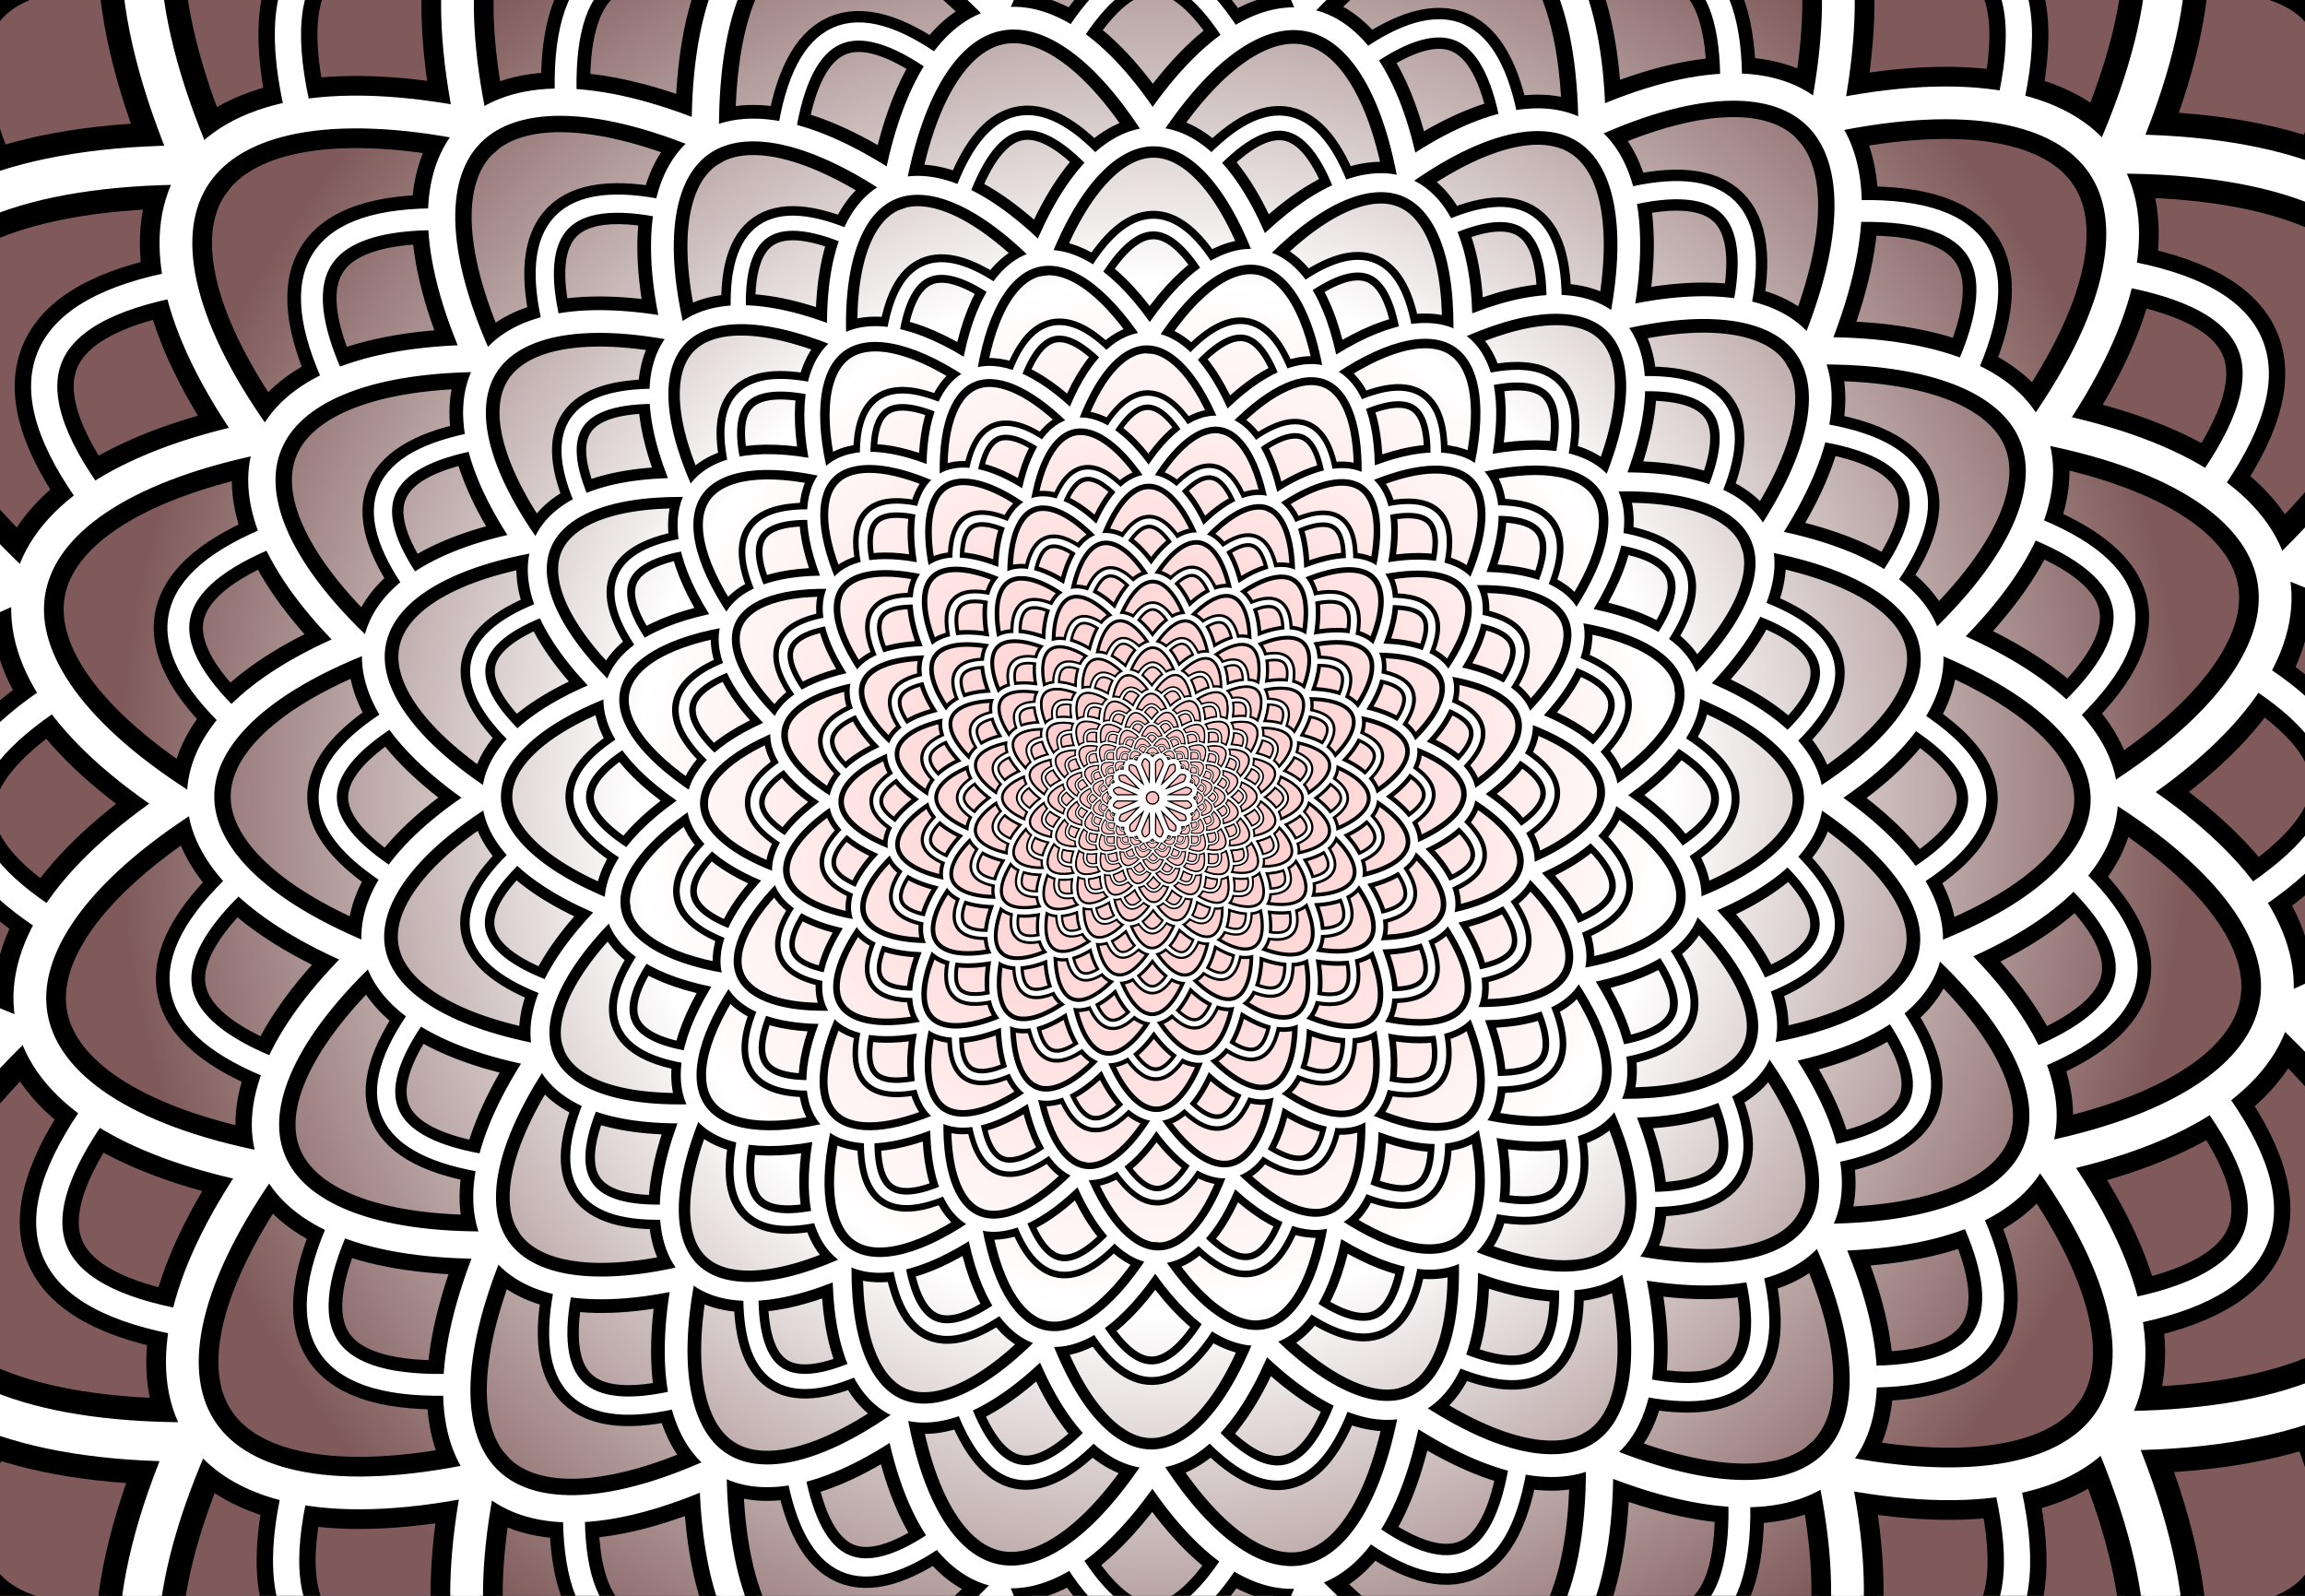 <svg id="circles" xmlns="http://www.w3.org/2000/svg" xmlns:xlink="http://www.w3.org/1999/xlink" viewBox="0 0 936 648"><rect x="0" y="0" width="936" height="648" fill="#333333" stroke="none"/><defs><style>.cls-1,.cls-43,.cls-44,.cls-45,.cls-46,.cls-47,.cls-48,.cls-49,.cls-50,.cls-51,.cls-52,.cls-53,.cls-54,.cls-55,.cls-56,.cls-57,.cls-58,.cls-59,.cls-60,.cls-61,.cls-62,.cls-63,.cls-65,.cls-66,.cls-67,.cls-68,.cls-69,.cls-70,.cls-71,.cls-72,.cls-73,.cls-74,.cls-75,.cls-76,.cls-77,.cls-78,.cls-79,.cls-80,.cls-81,.cls-82,.cls-83,.cls-84,.cls-85{stroke:#fff;}.cls-1,.cls-10,.cls-11,.cls-12,.cls-13,.cls-14,.cls-15,.cls-16,.cls-17,.cls-18,.cls-19,.cls-2,.cls-20,.cls-21,.cls-22,.cls-23,.cls-24,.cls-25,.cls-26,.cls-27,.cls-28,.cls-29,.cls-3,.cls-30,.cls-31,.cls-32,.cls-33,.cls-34,.cls-35,.cls-36,.cls-37,.cls-38,.cls-39,.cls-4,.cls-40,.cls-41,.cls-42,.cls-43,.cls-44,.cls-45,.cls-46,.cls-47,.cls-48,.cls-49,.cls-5,.cls-50,.cls-51,.cls-52,.cls-53,.cls-54,.cls-55,.cls-56,.cls-57,.cls-58,.cls-59,.cls-6,.cls-60,.cls-61,.cls-62,.cls-63,.cls-64,.cls-65,.cls-66,.cls-67,.cls-68,.cls-69,.cls-7,.cls-70,.cls-71,.cls-72,.cls-73,.cls-74,.cls-75,.cls-76,.cls-77,.cls-78,.cls-79,.cls-8,.cls-80,.cls-81,.cls-82,.cls-83,.cls-84,.cls-85,.cls-9{stroke-linejoin:round;}.cls-1,.cls-85{stroke-width:0.4px;}.cls-1{fill:url(#radial-gradient);}.cls-10,.cls-11,.cls-12,.cls-13,.cls-14,.cls-15,.cls-16,.cls-17,.cls-18,.cls-19,.cls-2,.cls-20,.cls-21,.cls-22,.cls-23,.cls-24,.cls-25,.cls-26,.cls-27,.cls-28,.cls-29,.cls-3,.cls-30,.cls-31,.cls-32,.cls-33,.cls-34,.cls-35,.cls-36,.cls-37,.cls-38,.cls-39,.cls-4,.cls-40,.cls-41,.cls-42,.cls-43,.cls-44,.cls-45,.cls-46,.cls-47,.cls-48,.cls-49,.cls-5,.cls-50,.cls-51,.cls-52,.cls-53,.cls-54,.cls-55,.cls-56,.cls-57,.cls-58,.cls-59,.cls-6,.cls-60,.cls-61,.cls-62,.cls-63,.cls-64,.cls-65,.cls-66,.cls-67,.cls-68,.cls-69,.cls-7,.cls-70,.cls-71,.cls-72,.cls-73,.cls-74,.cls-75,.cls-76,.cls-77,.cls-78,.cls-79,.cls-8,.cls-80,.cls-81,.cls-82,.cls-83,.cls-84,.cls-85,.cls-9{fill:none;}.cls-10,.cls-11,.cls-12,.cls-13,.cls-14,.cls-15,.cls-16,.cls-17,.cls-18,.cls-19,.cls-2,.cls-20,.cls-21,.cls-22,.cls-23,.cls-24,.cls-25,.cls-26,.cls-27,.cls-28,.cls-29,.cls-3,.cls-30,.cls-31,.cls-32,.cls-33,.cls-34,.cls-35,.cls-36,.cls-37,.cls-38,.cls-39,.cls-4,.cls-40,.cls-41,.cls-42,.cls-5,.cls-6,.cls-64,.cls-7,.cls-8,.cls-9{stroke:#000;}.cls-2{stroke-width:28.75px;}.cls-3{stroke-width:23.96px;}.cls-4{stroke-width:19.97px;}.cls-5{stroke-width:16.64px;}.cls-6{stroke-width:13.87px;}.cls-7{stroke-width:11.56px;}.cls-8{stroke-width:9.63px;}.cls-9{stroke-width:8.02px;}.cls-10{stroke-width:6.69px;}.cls-11{stroke-width:5.57px;}.cls-12{stroke-width:4.64px;}.cls-13{stroke-width:3.87px;}.cls-14{stroke-width:3.22px;}.cls-15{stroke-width:2.69px;}.cls-16{stroke-width:2.24px;}.cls-17{stroke-width:1.87px;}.cls-18{stroke-width:1.56px;}.cls-19{stroke-width:1.3px;}.cls-20{stroke-width:1.08px;}.cls-21{stroke-width:0.9px;}.cls-22{stroke-width:42.17px;}.cls-23{stroke-width:35.14px;}.cls-24{stroke-width:29.29px;}.cls-25{stroke-width:24.4px;}.cls-26{stroke-width:20.34px;}.cls-27{stroke-width:16.95px;}.cls-28{stroke-width:14.12px;}.cls-29{stroke-width:11.77px;}.cls-30{stroke-width:9.81px;}.cls-31{stroke-width:8.17px;}.cls-32{stroke-width:6.81px;}.cls-33{stroke-width:5.68px;}.cls-34{stroke-width:4.73px;}.cls-35{stroke-width:3.94px;}.cls-36{stroke-width:3.28px;}.cls-37{stroke-width:2.74px;}.cls-38{stroke-width:2.28px;}.cls-39{stroke-width:1.9px;}.cls-40{stroke-width:1.58px;}.cls-41{stroke-width:1.32px;}.cls-42{stroke-width:1.1px;}.cls-43{stroke-width:19.17px;}.cls-44{stroke-width:15.97px;}.cls-45{stroke-width:13.31px;}.cls-46{stroke-width:11.09px;}.cls-47{stroke-width:9.24px;}.cls-48{stroke-width:7.7px;}.cls-49{stroke-width:6.42px;}.cls-50{stroke-width:5.35px;}.cls-51{stroke-width:4.46px;}.cls-52{stroke-width:3.72px;}.cls-53{stroke-width:3.1px;}.cls-54{stroke-width:2.58px;}.cls-55{stroke-width:2.15px;}.cls-56{stroke-width:1.79px;}.cls-57{stroke-width:1.49px;}.cls-58{stroke-width:1.24px;}.cls-59{stroke-width:1.04px;}.cls-60{stroke-width:0.86px;}.cls-61{stroke-width:0.72px;}.cls-62{stroke-width:0.6px;}.cls-63{stroke-width:0.5px;}.cls-64{stroke-width:3px;}.cls-65{stroke-width:2px;}.cls-66{stroke-width:12.78px;}.cls-67{stroke-width:10.65px;}.cls-68{stroke-width:8.87px;}.cls-69{stroke-width:7.4px;}.cls-70{stroke-width:6.16px;}.cls-71{stroke-width:5.14px;}.cls-72{stroke-width:4.28px;}.cls-73{stroke-width:3.57px;}.cls-74{stroke-width:2.97px;}.cls-75{stroke-width:2.48px;}.cls-76{stroke-width:2.06px;}.cls-77{stroke-width:1.72px;}.cls-78{stroke-width:1.43px;}.cls-79{stroke-width:1.19px;}.cls-80{stroke-width:1px;}.cls-81{stroke-width:0.83px;}.cls-82{stroke-width:0.69px;}.cls-83{stroke-width:0.58px;}.cls-84{stroke-width:0.48px;}</style><radialGradient id="radial-gradient" cx="468" cy="324" r="420.21" gradientUnits="userSpaceOnUse"><stop offset="0" stop-color="#ffbfbf"/><stop offset="0.5" stop-color="#fff"/><stop offset="1" stop-color="#805a5a"/></radialGradient></defs><title>hero-background-12</title><rect class="cls-1" x="-18" y="-18" width="972" height="684"/><path class="cls-2" d="M1002.09,365.12c53.41,48.61,46.72,85.52-20.6,112.43-8.82-20.59-25.62-43.23-50.86-67C962.76,396.84,986.46,381.36,1002.09,365.12ZM857.42,581c14.71,34.19,21.36,63.3,21.18,86.89,73.94,2.67,94.29-29.89,61.88-99.42C919.4,576.53,891.72,581,857.42,581ZM933,228.72c30.09,11.9,52.73,25.73,68,40.61,51.16-49.78,44.61-85.18-19.68-109.74C973.76,180.62,958,204,933,228.72ZM211,713.42c-34.19,14.71-63.3,21.36-86.89,21.18-2.67,73.94,29.9,94.29,99.43,61.88C215.47,775.4,211,747.72,211,713.42Zm518.49,1.89c0,34.67-4.78,62.42-13.44,83.13,65.9,30,96.7,10.05,94.9-62.71C788.61,735.68,761.23,729.13,729.52,715.31ZM859.31,62.48c34.67,0,62.42,4.78,83.13,13.44,30-65.9,10-96.69-62.71-94.9C879.68,3.39,873.13,30.77,859.31,62.48ZM381.46,786.63c-23.77,25.24-46.41,42-67,50.86,26.91,67.32,63.82,74,112.43,20.6C410.64,842.46,395.16,818.76,381.46,786.63ZM563.28,789c-11.9,30.09-25.73,52.72-40.61,68,49.78,51.16,85.18,44.61,109.74-19.67C611.38,829.76,588,814,563.28,789ZM725-65.42c34.19-14.71,63.3-21.36,86.89-21.18,2.66-73.94-29.9-94.29-99.42-61.88C720.53-127.4,725-99.72,725-65.42ZM5.37,237.45c-25.24-23.77-42-46.41-50.86-67-67.32,26.91-74,63.82-20.6,112.43C-50.46,266.63-26.76,251.15,5.37,237.45ZM56.28,667c0-22.37,6.59-49.75,20.42-81.46-34.67,0-62.42-4.78-83.13-13.44C-36.44,638-16.48,668.78,56.28,667ZM78.58,67C63.87,32.84,57.22,3.73,57.4-19.86-16.53-22.52-36.89,10-4.48,79.56,16.6,71.47,44.28,67,78.58,67ZM3,419.27c-30.09-11.9-52.72-25.73-68-40.61-51.16,49.78-44.61,85.18,19.67,109.74C-37.76,467.38-22,444,3,419.27ZM206.48-67.31c0-34.67,4.78-62.42,13.44-83.13-65.9-30-96.7-10-94.9,62.71C147.39-87.68,174.77-81.13,206.48-67.31Zm348.07-71.32c23.77-25.24,46.41-42,67-50.86-26.91-67.32-63.81-74-112.42-20.6C525.37-194.46,540.85-170.76,554.55-138.63ZM372.73-141c11.9-30.09,25.73-52.72,40.61-68-49.78-51.16-85.18-44.61-109.74,19.67C324.63-181.76,348-166,372.73-141Z"/><path class="cls-3" d="M897.84,444.44c35.75,48.41,24.28,77.49-35.12,88.54-3.86-18.26-13.91-39.5-30.67-63C860.54,464,882.43,455.17,897.84,444.44ZM744.5,597.34c6.47,30.33,7.17,55.21,3.18,74.46,60,14.2,81.93-9.1,66.74-71.2C795.88,603.79,772.53,603,744.5,597.34Zm119-275.62c22.66,14.61,38.91,29.6,49,44.25,49.91-32.37,50.31-62.37,1.76-92.89C904.68,289,888,305.55,863.52,321.72ZM194.67,600.5c-30.33,6.47-55.21,7.17-74.46,3.18-14.2,60,9.11,81.93,71.2,66.74C188.22,651.89,189,628.53,194.67,600.5Zm423.47,85.84c-5.6,28.34-14.05,50.24-24.5,65.76,49,35.23,77.4,23.93,87.76-35.83C663.11,712.6,641.8,702.79,618.13,686.34ZM830.34,173.87c28.34,5.6,50.24,14.05,65.76,24.5,35.23-49,23.93-77.39-35.83-87.76C856.6,128.89,846.79,150.2,830.34,173.87ZM322.05,688c-23.53,16.76-44.77,26.81-63,30.67,11,59.4,40.12,70.87,88.54,35.12C336.83,738.43,328,716.53,322.05,688Zm148.23,31.47c-14.62,22.66-29.6,38.91-44.25,49,32.37,49.91,62.37,50.31,92.89,1.76C503,760.67,486.45,744,470.28,719.52Zm271.06-672c30.33-6.47,55.21-7.17,74.46-3.18,14.2-60-9.11-81.93-71.2-66.74C747.79-3.89,747,19.47,741.34,47.5ZM104,178.05c-16.76-23.53-26.81-44.77-30.67-63-59.4,11-70.87,40.13-35.12,88.54C53.57,192.82,75.46,184,104,178.05ZM75.73,537.39c3.67-18.28,13.48-39.59,29.93-63.26-28.34-5.6-50.24-14.05-65.76-24.5C4.67,498.62,16,527,75.73,537.39ZM191.5,50.66C185,20.33,184.33-4.55,188.31-23.8c-60-14.2-81.93,9.1-66.74,71.2C140.12,44.21,163.47,45,191.5,50.66Zm-119,275.61c-22.66-14.62-38.91-29.6-49-44.25-49.91,32.37-50.31,62.37-1.76,92.89C31.33,359,48,342.45,72.48,326.28ZM317.87-38.34c5.6-28.34,14.05-50.24,24.5-65.76-49-35.23-77.4-23.93-87.76,35.83C272.89-64.6,294.2-54.79,317.87-38.34ZM613.95-40c23.53-16.76,44.77-26.81,63-30.67-11-59.4-40.12-70.87-88.54-35.12C599.18-90.43,608-68.54,613.95-40ZM465.72-71.52c14.62-22.66,29.6-38.91,44.25-49-32.37-49.91-62.37-50.31-92.89-1.76C433-112.67,449.55-96,465.72-71.52Z"/><path class="cls-4" d="M799.73,492.32C821.09,537.7,807,559.6,756.64,559c-.19-15.55-4.95-34.55-14.82-56.5C766.07,502.22,785.39,498.59,799.73,492.32Zm-150.18,100c.35,25.84-3.12,46.29-9.5,61.38,46.73,21.36,68.44,5.88,66.12-47.34C690.5,606,671.54,601.52,649.55,592.36ZM791.64,386.44c16.14,15.63,27,30.52,32.84,44.13,46.05-18.34,51.26-42.8,16.54-75.64C830.59,366.42,814.25,377.2,791.64,386.44Zm-592,119.12c-25.84.35-46.29-3.12-61.38-9.5-21.36,46.73-5.88,68.44,47.35,66.12C186,546.5,190.48,527.54,199.65,505.55Zm332.15,139c-9.19,22.25-19.66,38.78-30.72,49.76,34.31,36.76,59.37,32.15,77.55-15C564.29,673.33,548.47,661.85,531.8,644.56ZM788.56,260.2c22.25,9.19,38.78,19.65,49.76,30.72,36.76-34.31,32.14-59.37-15-77.55C817.33,227.71,805.85,243.53,788.56,260.2Zm-499,337.61c-22,9.87-41,14.64-56.5,14.82-.63,50.34,21.27,64.45,66.66,43.1C293.41,641.39,289.78,622.07,289.53,597.81Zm116,49.82c-15.63,16.14-30.52,27-44.13,32.84,18.34,46.05,42.8,51.26,75.64,16.54C425.58,686.59,414.8,670.25,405.56,647.63ZM736.36,142.45c25.84-.35,46.29,3.12,61.38,9.5,21.36-46.73,5.88-68.44-47.34-66.12C750,101.5,745.52,120.46,736.36,142.45Zm-542.17,3.08c-9.87-22-14.64-40.95-14.82-56.5-50.34-.63-64.45,21.27-43.1,66.66C150.61,149.41,169.93,145.78,194.19,145.53ZM112.7,434.63c6-14.34,17.45-30.17,34.75-46.84-22.25-9.19-38.78-19.65-49.76-30.71C60.92,391.39,65.54,416.45,112.7,434.63Zm173.75-379c-.35-25.84,3.12-46.29,9.5-61.38-46.73-21.36-68.44-5.88-66.12,47.34C245.5,42,264.46,46.48,286.45,55.64ZM144.37,261.56c-16.14-15.63-27-30.52-32.84-44.13C65.47,235.77,60.27,260.23,95,293.07,105.41,281.58,121.75,270.8,144.37,261.56ZM404.2,3.44c9.19-22.25,19.65-38.78,30.72-49.76-34.31-36.76-59.37-32.14-77.55,15C371.71-25.33,387.53-13.85,404.2,3.44ZM646.47,50.19c22-9.87,41-14.64,56.5-14.82C703.6-15,681.7-29.08,636.32-7.73,642.59,6.61,646.22,25.93,646.47,50.19ZM530.44.37c15.63-16.14,30.52-27,44.13-32.84C556.23-78.53,531.77-83.73,498.93-49,510.42-38.59,521.2-22.25,530.44.37Z"/><path class="cls-5" d="M711.77,515.5c10.07,40.56-5,56.17-46.06,47.47,2.38-12.74,1.57-29-2.93-48.59C682.65,518.12,699,518.29,711.77,515.5Zm-139,57.35C568.85,594,562.69,610.18,555,621.47c34.72,25.06,55,15.93,61.74-27.95C604,590.64,589.24,583.91,572.76,572.85Zm149.6-145.2C733,443,739.46,457,742,469.05c40.62-7.5,48.85-26.65,25.82-59.13C757.46,417.62,742.35,423.77,722.36,427.65Zm-503.21,1.11C198,424.85,181.82,418.69,170.53,411c-25.05,34.72-15.93,55,27.95,61.74C201.36,460,208.09,445.24,219.15,428.76ZM468,596.37c-11.13,16.69-22.37,28.5-33.19,35.68,22.06,35.62,43.3,35.92,65.83.34C489.91,625.17,478.84,613.21,468,596.37ZM740.37,324c16.7,11.13,28.5,22.37,35.68,33.19,35.62-22.06,35.92-43.29.33-65.82C769.17,302.09,757.21,313.16,740.37,324ZM277.62,518.78c-19.55,4.5-35.85,5.31-48.59,2.93-8.7,41,6.91,56.13,47.47,46.06C273.71,555,273.88,538.65,277.62,518.78Zm86.73,59.58C349,589,335,595.46,322.95,598c7.5,40.62,26.64,48.85,59.13,25.82C374.38,613.45,368.23,598.35,364.35,578.36Zm352.5-359.12c21.18,3.91,37.33,10.07,48.62,17.75,25.05-34.72,15.93-55-27.95-61.74C734.64,188,727.91,202.76,716.85,219.24ZM273.22,133.62c-4.5-19.55-5.31-35.85-2.93-48.59-41-8.7-56.13,6.91-46.06,47.47C237,129.71,253.35,129.88,273.22,133.62Zm-113.6,223c7.21-10.75,19.17-21.82,36-32.63-16.7-11.13-28.5-22.37-35.68-33.19C124.33,312.9,124,334.13,159.62,356.66ZM363.24,75.15C367.15,54,373.31,37.82,381,26.53,346.27,1.48,326,10.6,319.25,54.48,332,57.36,346.76,64.09,363.24,75.15Zm-149.6,145.2C203,205,196.54,191,194,178.95c-40.62,7.5-48.85,26.64-25.82,59.13C178.55,230.38,193.65,224.23,213.64,220.35ZM468,51.63c11.13-16.7,22.37-28.5,33.19-35.68-22.06-35.62-43.3-35.92-65.83-.33C446.09,22.83,457.16,34.79,468,51.63Zm190.41,77.59c19.55-4.5,35.85-5.3,48.59-2.93,8.7-41-6.91-56.13-47.47-46.06C662.3,93,662.12,109.35,658.38,129.22ZM571.65,69.64C587,59,601,52.54,613.05,50c-7.5-40.62-26.64-48.85-59.13-25.82C561.62,34.55,567.77,49.65,571.65,69.64Z"/><path class="cls-6" d="M636.1,520.15c1.64,34.79-13.23,45.09-45.36,31.31,4-10,6-23.48,5.51-40.19C611.88,517.56,625.24,520.36,636.1,520.15ZM513.17,544.42c-6.64,16.67-14.3,28.87-22.41,36.85,24.3,26.12,42.35,22,55-12.8C535.82,564,524.84,556.14,513.17,544.42ZM659,450.07c6.2,14.32,9.2,26.75,9.34,37,34.42.47,44.26-13.84,30.71-44.13C689.36,447.57,676,450.15,659,450.07Zm-411.47-80.9c-16.67-6.64-28.87-14.3-36.85-22.41-26.12,24.3-22,42.35,12.8,55C228,391.82,235.86,380.84,247.58,369.17ZM423.74,546.62c-11.81,11.84-22.92,19.66-32.93,23.76,12.24,32.7,29.55,36.4,53.75,11C436.95,573.71,429.84,562.14,423.74,546.62ZM690.62,368.26c11.84,11.81,19.66,22.92,23.76,32.93,32.7-12.24,36.4-29.55,11-53.75C717.71,355.06,706.14,362.16,690.62,368.26Zm-409.89,84c-16.71.5-30.16-1.49-40.19-5.51-13.78,32.13-3.48,47,31.31,45.36C271.64,481.24,274.44,467.87,280.73,452.25Zm61.2,62.8c-14.32,6.2-26.75,9.2-37,9.34-.47,34.42,13.84,44.26,44.13,30.71C344.43,545.36,341.85,532,341.93,515ZM688.42,278.83c16.67,6.64,28.87,14.3,36.85,22.41,26.12-24.3,22-42.35-12.8-55C708,256.18,700.14,267.16,688.42,278.83ZM339.75,136.73c-.5-16.71,1.49-30.16,5.51-40.19-32.13-13.78-47-3.48-45.36,31.31C310.76,127.64,324.13,130.44,339.75,136.73ZM210.64,300.56c7.64-7.61,19.21-14.72,34.74-20.81-11.84-11.81-19.66-22.92-23.76-32.93C188.91,259.06,185.22,276.36,210.64,300.56Zm212.19-197c6.64-16.67,14.3-28.87,22.41-36.85-24.3-26.12-42.35-22-55,12.8C400.18,84,411.16,91.86,422.83,103.58ZM277,197.93c-6.2-14.32-9.2-26.75-9.34-37-34.42-.47-44.26,13.84-30.71,44.13C246.64,200.43,260,197.85,277,197.93Zm235.3-96.55c11.81-11.84,22.92-19.66,32.93-23.76-12.24-32.7-29.55-36.4-53.75-11C499.06,74.29,506.16,85.86,512.26,101.38Zm143,94.37c16.71-.5,30.16,1.49,40.19,5.51,13.78-32.13,3.48-47-31.31-45.36C664.36,166.76,661.56,180.12,655.27,195.75ZM594.07,133c14.32-6.2,26.75-9.2,37-9.34.47-34.42-13.84-44.26-44.13-30.71C591.57,102.64,594.15,116,594.07,133Z"/><path class="cls-7" d="M573.51,511.65c-4.32,28.7-18.14,34.7-42.17,18.22,4.91-7.54,8.73-18.21,11-32C554.13,505.59,564.59,510.05,573.51,511.65Zm-104.43-.15C460.94,524,452.7,532.77,444.77,538c15.62,25.3,31,24.83,47-1.52C484.4,531.22,476.71,523,469.08,511.5Zm134.57-53.4c2.74,12.71,3.17,23.36,1.61,31.79,28.06,6,38.42-4.11,32.28-31.08C628.83,461,617.5,460.92,603.65,458.1Zm-323.15-133C268,316.94,259.23,308.7,254,300.77c-25.3,15.62-24.83,31,1.52,47C260.78,340.4,269,332.71,280.5,325.08ZM395.64,498.76c-11.58,7.75-21.93,12.34-30.78,14.07,4.69,28.72,18.23,34.55,42.14,17.71C402,523,398.1,512.44,395.64,498.76ZM642.76,396.36c7.75,11.58,12.34,21.93,14.07,30.78,28.72-4.69,34.55-18.23,17.71-42.14C667,390,656.44,393.9,642.76,396.36Zm-348.66,2c-13.74-2.31-24.41-6.12-32-11-16.49,24-10.48,37.85,18.22,42.17C281.95,420.59,286.41,410.12,294.09,398.37Zm39.81,61.28c-12.71,2.74-23.36,3.17-31.79,1.61-6,28.06,4.11,38.42,31.08,32.28C331,484.83,331.08,473.5,333.9,459.65ZM655.5,322.92C668,331.06,676.77,339.3,682,347.23c25.3-15.62,24.83-31-1.52-47C675.22,307.6,667,315.29,655.5,322.92ZM393.63,150.09c2.31-13.74,6.12-24.41,11-32-24-16.49-37.85-10.48-42.17,18.22C371.41,137.95,381.88,142.41,393.63,150.09ZM261.47,263c7.48-5,18.1-8.9,31.78-11.36-7.75-11.58-12.34-21.93-14.07-30.78C250.46,225.55,244.62,239.09,261.47,263ZM466.92,136.5C475.06,124,483.3,115.23,491.23,110c-15.62-25.3-31-24.83-47,1.52C451.6,116.78,459.29,125,466.92,136.5ZM332.35,189.9c-2.74-12.71-3.17-23.36-1.61-31.79-28.06-6-38.42,4.11-32.28,31.08C307.17,187,318.5,187.08,332.35,189.9Zm208-40.66c11.58-7.75,21.93-12.34,30.78-14.07-4.69-28.72-18.23-34.55-42.14-17.71C534,125,537.9,135.56,540.36,149.24ZM641.91,249.63c13.74,2.31,24.41,6.12,32,11,16.49-24,10.48-37.85-18.22-42.17C654.05,227.41,649.59,237.88,641.91,249.63ZM602.1,188.35c12.71-2.74,23.36-3.17,31.79-1.61,6-28.06-4.11-38.42-31.08-32.28C605,163.17,604.92,174.5,602.1,188.35Z"/><path class="cls-8" d="M523.73,494.52c-8.19,22.76-20.47,25.42-37.43,8,5.24-5.37,10.09-13.47,14.21-24.32C508.87,486.42,516.7,491.77,523.73,494.52Zm-85.33-17.1c-8.69,8.93-16.85,14.72-24.17,17.69,8.65,23.22,21.33,25.34,38.69,6.4C447.72,496,442.77,488,438.4,477.42Zm118.67-21.77c.18,10.83-1.2,19.61-3.85,26.25,22,9.45,32.07,2.88,31.43-20.15C577.18,462.11,567.93,460.21,557.07,455.65ZM314.58,294.4c-8.93-8.69-14.72-16.85-17.69-24.17-23.22,8.65-25.34,21.33-6.4,38.69C296,303.72,304,298.77,314.58,294.4Zm65.87,160.67c-10.72,4.46-19.93,6.52-27.44,6.49-.84,24.23,9.28,31.21,31.57,21.32C381.71,476,380.23,466.65,380.44,455.07Zm218.62-43.51c4.46,10.72,6.52,19.93,6.5,27.44,24.23.84,31.2-9.28,21.32-31.57C620,410.29,610.65,411.77,599.07,411.56Zm-285.3-55c-10.85-4.12-19-9-24.32-14.21-17.38,17-14.72,29.23,8,37.43C300.23,372.7,305.58,364.87,313.77,356.51Zm22.58,56.56c-10.83.18-19.61-1.2-26.25-3.85-9.45,22-2.89,32.07,20.15,31.43C329.89,433.18,331.79,423.93,336.35,413.07ZM621.42,353.6c8.93,8.69,14.72,16.85,17.69,24.17,23.22-8.65,25.34-21.33,6.4-38.69C640,344.28,632,349.23,621.42,353.6ZM435.49,169.77c4.12-10.85,9-19,14.21-24.32-17-17.38-29.23-14.72-37.43,8C419.3,156.23,427.13,161.58,435.49,169.77Zm-126.37,70.8c6.93-2.85,16.24-4.34,27.82-4.12-4.46-10.72-6.52-19.93-6.5-27.44C306.2,208.17,299.23,218.28,309.11,240.57Zm188.49-70c8.69-8.93,16.85-14.72,24.17-17.69-8.65-23.22-21.33-25.34-38.69-6.4C488.28,152,493.23,160,497.6,170.58ZM378.93,192.35c-.18-10.83,1.2-19.61,3.85-26.25-22-9.45-32.07-2.89-31.43,20.15C358.82,185.89,368.07,187.79,378.93,192.35Zm176.62.59c10.72-4.46,19.93-6.52,27.44-6.49.84-24.23-9.28-31.21-31.57-21.32C554.29,172,555.77,181.35,555.56,192.93Zm66.68,98.55c10.85,4.12,19,9,24.32,14.21,17.38-17,14.72-29.23-8-37.42C635.77,275.3,630.42,283.13,622.23,291.49Zm-22.58-56.56c10.83-.18,19.61,1.2,26.25,3.85,9.45-22,2.89-32.07-20.15-31.43C606.11,214.82,604.21,224.07,599.65,234.93Z"/><path class="cls-9" d="M485.82,472.43c-10.4,17.27-20.86,17.44-31.9.48,5.16-3.53,10.44-9.37,15.57-17.57C475,463.39,480.53,469,485.82,472.43Zm-67-27.85c-8.56,5.89-16.16,9.29-22.63,10.53,3.3,20.38,13.32,24.18,30.58,11.52C423.45,461.31,420.71,454,418.86,444.58Zm100.53,1.5c-1.62,8.88-4.17,15.83-7.41,20.83,16.41,11.29,25.74,7.57,29-11.36C534.78,454.63,527.53,451.58,519.39,446.08Zm-172-171.22c-5.89-8.56-9.29-16.16-10.53-22.63-20.38,3.3-24.18,13.32-11.52,30.58C330.69,279.46,338,276.71,347.42,274.87Zm27.71,142c-9.49,1.9-17.35,2.09-23.49.85-4.62,19.67,2.51,27,22.33,22.56C372.77,434.17,373.07,426.32,375.13,416.89Zm185.76,0c1.9,9.49,2.09,17.35.85,23.49,19.67,4.62,27-2.51,22.56-22.33C578.17,419.23,570.32,418.93,560.89,416.87ZM336.66,325.5c-8.2-5.13-14-10.42-17.57-15.57-17,11-16.79,21.5.48,31.89C323,336.53,328.61,331,336.66,325.5Zm9.26,49.9c-8.88-1.62-15.83-4.17-20.83-7.41-11.29,16.41-7.57,25.74,11.36,29C337.37,390.78,340.43,383.53,345.92,375.39Zm242.67-2.26c5.89,8.56,9.29,16.16,10.53,22.63,20.38-3.3,24.18-13.32,11.52-30.58C605.31,368.55,598,371.29,588.58,373.14ZM466.5,192.66c5.13-8.2,10.42-14,15.57-17.57-11-17-21.5-16.79-31.89.48C455.47,179,461,184.61,466.5,192.66ZM351.7,230c6.13-1.21,14-.9,23.41,1.15-1.9-9.49-2.09-17.35-.85-23.49C354.59,203,347.25,210.16,351.7,230Zm165.43-26.56c8.56-5.89,16.16-9.29,22.63-10.53-3.3-20.38-13.32-24.18-30.58-11.52C512.55,186.69,515.29,194,517.14,203.42Zm-100.53-1.5c1.62-8.88,4.17-15.83,7.41-20.83-16.41-11.29-25.74-7.57-29,11.36C401.22,193.37,408.47,196.42,416.61,201.92Zm144.26,29.19c9.49-1.9,17.35-2.09,23.49-.85,4.62-19.67-2.51-27-22.33-22.56C563.23,213.83,562.93,221.68,560.87,231.11Zm38.47,91.39c8.2,5.13,14,10.42,17.57,15.57,17-11,16.79-21.5-.48-31.89C613,311.47,607.39,317,599.34,322.5Zm-9.26-49.9c8.88,1.62,15.83,4.17,20.83,7.41,11.29-16.41,7.57-25.74-11.36-29C598.63,257.22,595.58,264.47,590.08,272.61Z"/><path class="cls-10" d="M458.44,448.21c-11.31,12.42-19.89,10.87-26.15-4.79,4.79-2.05,10.05-6,15.58-11.83C451.06,439.07,454.66,444.58,458.44,448.21Zm-50.2-33.65c-8,3.42-14.72,5-20.21,4.93-.62,17.2,7,21.93,23.12,14.39C409.27,429,408.22,422.54,408.24,414.57Zm81.92,17.57c-2.77,7-6,12.26-9.44,15.82,11.58,11.9,19.81,10.37,25.52-4.58C501.35,441.62,495.92,437.95,490.16,432.14ZM377.43,264.24c-3.42-8-5-14.72-4.93-20.21-17.2-.62-21.93,7-14.39,23.12C363,265.27,369.46,264.22,377.43,264.24ZM377,384.82c-8.06,0-14.52-1.11-19.33-3.13-7,15.33-2.34,22.49,14.58,22.07C372.26,398.56,373.78,392.2,377,384.82ZM528.82,415c0,8.06-1.11,14.52-3.13,19.33,15.33,7,22.49,2.34,22.07-14.58C542.56,419.74,536.2,418.22,528.82,415ZM360.41,303.87c-5.87-5.53-9.78-10.79-11.83-15.58-15.66,6.26-17.21,14.84-4.79,26.15C347.42,310.66,352.93,307.06,360.41,303.87Zm-.54,42.29c-7-2.77-12.26-6-15.82-9.44-11.9,11.58-10.37,19.81,4.58,25.52C350.38,357.35,354.05,351.92,359.86,346.16Zm198.7,37.6c3.42,8,5,14.72,4.93,20.21,17.19.62,21.93-7,14.39-23.12C573,382.73,566.54,383.78,558.57,383.76ZM488.13,216.41c5.53-5.87,10.79-9.78,15.58-11.83-6.26-15.66-14.84-17.21-26.15-4.79C481.34,203.42,484.94,208.93,488.13,216.41Zm-99.89,11.84c5.2,0,11.57,1.53,18.94,4.75,0-8.06,1.11-14.52,3.13-19.33C395,206.68,387.82,211.32,388.23,228.25Zm139.53,5.19c8-3.42,14.72-5,20.21-4.93.62-17.2-7-21.93-23.12-14.39C526.73,219,527.78,225.46,527.76,233.43Zm-81.92-17.57c2.77-7,6-12.26,9.44-15.82-11.58-11.9-19.81-10.37-25.52,4.58C434.65,206.38,440.08,210.05,445.84,215.86ZM559,263.18c8.06,0,14.52,1.11,19.33,3.13,7-15.33,2.34-22.49-14.59-22.07C563.74,249.44,562.22,255.8,559,263.18Zm16.59,81c5.87,5.53,9.78,10.79,11.83,15.58,15.66-6.26,17.21-14.84,4.79-26.15C588.58,337.34,583.07,340.94,575.59,344.13Zm.54-42.29c7,2.77,12.26,6,15.82,9.44,11.9-11.58,10.37-19.81-4.58-25.52C585.62,290.66,581.95,296.08,576.14,301.84Z"/><path class="cls-11" d="M440,424c-11.26,8.32-18,5.65-20.59-8.17,4.25-.9,9.19-3.24,14.66-7.13C435.45,415.29,437.49,420.38,440,424Zm-35.56-35.66c-7.05,1.5-12.84,1.67-17.32.74-3.3,14,2.12,19.05,16.56,15.52C402.93,400.26,403.12,394.82,404.43,388.31ZM468.53,416c-3.4,5.27-6.88,9-10.29,11.39,7.53,11.61,14.5,11.7,21.6.41C476.13,425.56,472.29,421.67,468.53,416ZM403.69,260.43c-1.5-7.05-1.67-12.84-.74-17.32-14-3.3-19.05,2.12-15.52,16.56C391.74,258.93,397.18,259.12,403.69,260.43Zm-20,98.49c-6.59-1.3-11.68-3.27-15.29-5.7-8.19,11.39-5.57,18,8.33,20.41C377.62,369.38,379.91,364.42,383.73,358.92Zm119.18,49.35c-1.3,6.59-3.27,11.69-5.7,15.29,11.39,8.19,18,5.57,20.41-8.33C513.38,414.38,508.42,412.09,502.92,408.27ZM383.34,290.06c-3.9-5.47-6.24-10.41-7.13-14.66C362.39,278,359.72,284.73,368,296,371.62,293.49,376.71,291.45,383.34,290.06ZM376,324.53c-5.27-3.4-9-6.88-11.39-10.29-11.61,7.53-11.7,14.5-.41,21.6C366.44,332.13,370.33,328.29,376,324.53Zm156.29,63c1.5,7.05,1.67,12.84.74,17.32,14,3.3,19.05-2.12,15.52-16.56C544.26,389.07,538.82,388.88,532.31,387.57ZM501.94,239.33c5.47-3.9,10.41-6.24,14.66-7.13C514,218.39,507.27,215.72,496,224,498.51,227.62,500.55,232.71,501.94,239.33Zm-83.57-6.56c4.25.85,9.21,3.13,14.71,7,1.3-6.59,3.27-11.69,5.7-15.29C427.39,216.24,420.78,218.87,418.37,232.77Zm113.2,26.92c7.05-1.5,12.84-1.67,17.32-.74,3.3-14-2.12-19.05-16.56-15.52C533.07,247.74,532.88,253.18,531.57,259.69ZM467.47,232c3.4-5.27,6.88-9,10.29-11.39-7.53-11.61-14.5-11.7-21.6-.41C459.87,222.44,463.71,226.33,467.47,232Zm84.8,57.07c6.59,1.3,11.69,3.27,15.29,5.7,8.19-11.39,5.57-18-8.33-20.41C558.38,278.62,556.09,283.58,552.27,289.08Zm.4,68.86c3.9,5.47,6.24,10.41,7.13,14.66C573.61,370,576.28,363.27,568,352,564.38,354.51,559.29,356.55,552.67,357.94ZM560,323.47c5.27,3.4,9,6.88,11.39,10.29,11.61-7.53,11.7-14.5.41-21.6C569.56,315.87,565.67,319.71,560,323.47Z"/><path class="cls-12" d="M428.85,401.15c-10.55,5-15.65,1.69-15.5-10,3.62,0,8-1.15,13.14-3.45C426.55,393.32,427.4,397.82,428.85,401.15Zm-23.27-34.93c-6,.08-10.77-.72-14.27-2.21-5,10.87-1.37,15.92,11,15.38A37.69,37.69,0,0,1,405.59,366.22Zm47.89,33a33.21,33.21,0,0,1-10.26,7.64c4.27,10.71,10,11.92,17.59,3.85C458.14,408.33,455.63,404.53,453.48,399.27Zm-27.7-137.68c-.08-6,.72-10.77,2.21-14.27-10.87-5-15.92-1.37-15.38,11A37.69,37.69,0,0,1,425.78,261.59Zm-32.33,77.25c-5.18-2.14-9-4.57-11.57-7.14-8.55,8-7.48,13.81,3.49,18C386.76,346.39,389.43,342.71,393.45,338.84Zm89.39,59.71c-2.14,5.18-4.57,9-7.14,11.57,8,8.55,13.81,7.48,18-3.49C490.39,405.24,486.71,402.57,482.84,398.55ZM404.32,282.49c-2.3-5.11-3.4-9.52-3.45-13.14-11.71-.15-15,4.95-10,15.5C394.18,283.4,398.68,282.55,404.32,282.49Zm-11.59,27a33.22,33.22,0,0,1-7.64-10.26c-10.71,4.27-11.92,10-3.85,17.59C383.67,314.14,387.47,311.63,392.73,309.48Zm117.49,76.93c.08,6-.72,10.77-2.21,14.27,10.87,5,15.92,1.37,15.38-11A37.69,37.69,0,0,1,510.22,386.41Zm-.72-126.09c5.11-2.3,9.52-3.4,13.14-3.45.15-11.71-4.95-15-15.5-10C508.6,250.18,509.45,254.68,509.51,260.32Zm-67.24-19c3.34,1.39,7,4.06,10.89,8.08,2.14-5.18,4.57-9,7.14-11.57C452.33,229.33,446.5,230.4,442.27,241.37Zm88.14,40.41c6-.08,10.77.72,14.27,2.21,5-10.87,1.37-15.92-11-15.38A37.69,37.69,0,0,1,530.41,281.78Zm-47.89-33a33.22,33.22,0,0,1,10.26-7.64c-4.27-10.71-10-11.92-17.59-3.85C477.86,239.67,480.37,243.47,482.52,248.73Zm60,60.43c5.18,2.14,9,4.57,11.57,7.14,8.55-8,7.48-13.81-3.49-18C549.24,301.61,546.57,305.29,542.55,309.16Zm-10.87,56.34c2.3,5.11,3.4,9.52,3.45,13.14,11.71.15,15-4.95,10-15.5C541.82,364.6,537.32,365.45,531.68,365.51Zm11.59-27a33.21,33.21,0,0,1,7.64,10.26c10.71-4.27,11.92-10,3.85-17.59C552.33,333.87,548.53,336.37,543.27,338.52Z"/><path class="cls-13" d="M423.46,380.69c-9.43,2.34-13.06-1.17-11-10.71a28.39,28.39,0,0,0,11.3-.68A29.16,29.16,0,0,0,423.46,380.69Zm-13.34-32.33a29.9,29.9,0,0,1-11.31-4.13c-5.83,8.07-3.71,12.79,6.5,14.36A31.41,31.41,0,0,1,410.13,348.36Zm33.77,34.79a27.68,27.68,0,0,1-9.63,4.57c1.75,9.45,6.2,11.36,13.75,6C446.23,391.32,444.8,387.8,443.89,383.16Zm-.26-117a29.9,29.9,0,0,1,4.13-11.31c-8.07-5.83-12.79-3.71-14.36,6.5A31.41,31.41,0,0,1,443.64,266.13Zm-39,57.88a29.32,29.32,0,0,1-8.3-7.72c-8.28,5.13-8.35,10.07-.08,15.31A28.45,28.45,0,0,1,404.66,324ZM468,387.34a29.32,29.32,0,0,1-7.72,8.3c5.13,8.28,10.07,8.35,15.31.08A28.45,28.45,0,0,1,468,387.34ZM422.7,279.72a28.4,28.4,0,0,1-.68-11.3c-9.55-2-13.05,1.61-10.71,11A29.16,29.16,0,0,1,422.7,279.72Zm-13.86,20.17a27.69,27.69,0,0,1-4.57-9.63c-9.45,1.74-11.36,6.2-6,13.75C400.68,302.23,404.2,300.8,408.84,299.89Zm83.52,82a29.9,29.9,0,0,1-4.13,11.31c8.07,5.83,12.79,3.71,14.36-6.5A31.41,31.41,0,0,1,492.36,381.87ZM512.28,278.7a28.39,28.39,0,0,1,11.3-.68c2-9.55-1.61-13.05-11-10.71A29.16,29.16,0,0,1,512.28,278.7ZM460.4,252.28a28.44,28.44,0,0,1,7.59,8.38,29.32,29.32,0,0,1,7.72-8.3C470.58,244.07,465.64,244,460.4,252.28Zm65.47,47.36a29.9,29.9,0,0,1,11.31,4.13c5.83-8.07,3.71-12.79-6.5-14.36A31.41,31.41,0,0,1,525.87,299.64Zm-33.77-34.79a27.69,27.69,0,0,1,9.63-4.57c-1.74-9.45-6.2-11.36-13.75-6C489.77,256.68,491.2,260.2,492.11,264.84ZM531.34,324a29.32,29.32,0,0,1,8.3,7.72c8.28-5.13,8.35-10.07.08-15.31A28.45,28.45,0,0,1,531.34,324Zm-18,44.28a28.4,28.4,0,0,1,.68,11.3c9.55,2,13.05-1.61,10.71-11A29.16,29.16,0,0,1,513.3,368.28Zm13.86-20.17a27.68,27.68,0,0,1,4.57,9.63c9.45-1.75,11.36-6.2,6-13.75C535.32,345.77,531.8,347.2,527.16,348.11Z"/><path class="cls-14" d="M422.38,363.1c-8.09.38-10.49-3.08-7.28-10.55a23.66,23.66,0,0,0,9.35,1.28A24.3,24.3,0,0,0,422.38,363.1Zm-5.64-28.59a24.92,24.92,0,0,1-8.57-5.21c-6.08,5.65-5.11,9.85,3,12.79A26.17,26.17,0,0,1,416.74,334.5Zm21.94,33.93a23.06,23.06,0,0,1-8.61,2.17c-.11,8,3.22,10.29,10.26,7.14A21.84,21.84,0,0,1,438.68,368.43Zm18.81-95.69a24.92,24.92,0,0,1,5.21-8.57c-5.65-6.08-9.85-5.11-12.79,3A26.17,26.17,0,0,1,457.5,272.74Zm-41.27,41A24.43,24.43,0,0,1,410.7,306c-7.61,2.85-8.47,6.87-2.55,12.5A23.71,23.71,0,0,1,416.23,313.71Zm41.48,62.07A24.43,24.43,0,0,1,450,381.3c2.85,7.61,6.87,8.47,12.5,2.55A23.71,23.71,0,0,1,457.71,375.77Zm-19.53-95.33a23.66,23.66,0,0,1,1.28-9.35c-7.47-3.21-10.93-.81-10.55,7.28A24.3,24.3,0,0,1,438.17,280.45Zm-14.61,14.23a23.07,23.07,0,0,1-2.17-8.61c-8-.11-10.29,3.22-7.14,10.26A21.84,21.84,0,0,1,423.57,294.68Zm54.94,80.58a24.92,24.92,0,0,1-5.21,8.57c5.65,6.07,9.85,5.11,12.79-3A26.17,26.17,0,0,1,478.5,375.26Zm33-81.09a23.66,23.66,0,0,1,9.35,1.28c3.2-7.47.81-10.93-7.28-10.55A24.3,24.3,0,0,1,511.55,294.17Zm-38.1-30a23.7,23.7,0,0,1,4.84,8.08A24.44,24.44,0,0,1,486,266.7C483.1,259.09,479.08,258.23,473.45,264.15Zm45.81,49.35a24.92,24.92,0,0,1,8.57,5.21c6.07-5.65,5.11-9.85-3-12.79A26.17,26.17,0,0,1,519.26,313.5Zm-21.94-33.93a23.07,23.07,0,0,1,8.61-2.17c.11-8-3.22-10.29-10.26-7.14A21.84,21.84,0,0,1,497.32,279.57Zm22.45,54.72A24.43,24.43,0,0,1,525.3,342c7.61-2.85,8.47-6.87,2.55-12.5A23.71,23.71,0,0,1,519.77,334.29Zm-21.95,33.26a23.67,23.67,0,0,1-1.28,9.35c7.47,3.2,10.93.81,10.55-7.28A24.3,24.3,0,0,1,497.83,367.55Zm14.6-14.23a23.07,23.07,0,0,1,2.17,8.61c8,.11,10.29-3.22,7.14-10.26A21.84,21.84,0,0,1,512.43,353.32Z"/><path class="cls-15" d="M424.36,348.54c-6.68-1-8.07-4.22-4.24-9.81a19.72,19.72,0,0,0,7.43,2.57A20.25,20.25,0,0,0,424.36,348.54Zm0-24.29a20.77,20.77,0,0,1-6.16-5.65c-5.88,3.63-5.78,7.22.35,10.94A21.81,21.81,0,0,1,424.39,324.25Zm12.42,31.3a19.22,19.22,0,0,1-7.39.38c-1.39,6.53,1,8.94,7.23,7.51A18.2,18.2,0,0,1,436.81,355.55Zm30.94-75.15a20.77,20.77,0,0,1,5.65-6.16c-3.63-5.88-7.22-5.78-10.94.35A21.81,21.81,0,0,1,467.75,280.39Zm-40.39,26.78a20.36,20.36,0,0,1-3.27-7.16c-6.68,1.09-8,4.24-4.12,9.8A19.75,19.75,0,0,1,427.36,307.17Zm23.81,57.47a20.36,20.36,0,0,1-7.16,3.27c1.09,6.68,4.24,8,9.8,4.12A19.76,19.76,0,0,1,451.17,364.64Zm-.47-81.09a19.72,19.72,0,0,1,2.57-7.43c-5.59-3.83-8.8-2.44-9.81,4.24A20.25,20.25,0,0,1,450.7,283.55Zm-14.25,9.26a19.23,19.23,0,0,1-.38-7.39c-6.52-1.39-8.94,1-7.51,7.23A18.2,18.2,0,0,1,436.45,292.81Zm31.8,74.79a20.77,20.77,0,0,1-5.65,6.16c3.63,5.88,7.22,5.78,10.94-.35A21.81,21.81,0,0,1,468.25,367.61Zm40.19-60.9a19.72,19.72,0,0,1,7.43,2.57c3.83-5.59,2.44-8.8-4.24-9.81A20.25,20.25,0,0,1,508.45,306.7ZM482.19,276a19.75,19.75,0,0,1,2.64,7.39,20.36,20.36,0,0,1,7.16-3.27C490.9,273.41,487.75,272,482.19,276Zm29.42,47.78a20.77,20.77,0,0,1,6.16,5.65c5.88-3.63,5.78-7.22-.35-10.94A21.81,21.81,0,0,1,511.61,323.75Zm-12.42-31.3a19.23,19.23,0,0,1,7.39-.38c1.39-6.52-1-8.94-7.23-7.51A18.2,18.2,0,0,1,499.19,292.45Zm9.46,48.38a20.36,20.36,0,0,1,3.27,7.16c6.68-1.09,8-4.24,4.12-9.8A19.75,19.75,0,0,1,508.64,340.83ZM485.3,364.45a19.72,19.72,0,0,1-2.57,7.43c5.59,3.83,8.8,2.44,9.81-4.24A20.25,20.25,0,0,1,485.3,364.45Zm14.25-9.26a19.22,19.22,0,0,1,.38,7.39c6.53,1.39,8.94-1,7.51-7.23A18.2,18.2,0,0,1,499.55,355.19Z"/><path class="cls-16" d="M428.34,337c-5.29-1.91-5.91-4.76-1.87-8.7a16.43,16.43,0,0,0,5.66,3.31A16.88,16.88,0,0,0,428.34,337Zm4-19.84a17.3,17.3,0,0,1-4.11-5.62c-5.4,2-5.89,5-1.49,9A18.17,18.17,0,0,1,432.32,317.12Zm5.06,27.6a16,16,0,0,1-6.1-.9c-2.2,5.11-.67,7.46,4.69,7.31A15.17,15.17,0,0,1,437.38,344.71Zm37.5-56.4a17.31,17.31,0,0,1,5.62-4.11c-2-5.4-5-5.89-9-1.49A18.18,18.18,0,0,1,474.88,288.32Zm-37.37,15.32a17,17,0,0,1-1.51-6.38c-5.64-.19-7.26,2.16-5,7.34A16.46,16.46,0,0,1,437.52,303.64Zm10.12,50.84a17,17,0,0,1-6.38,1.51c-.19,5.64,2.16,7.26,7.34,5A16.46,16.46,0,0,1,447.64,354.48Zm12.8-66.35a16.43,16.43,0,0,1,3.31-5.66c-3.94-4-6.8-3.42-8.7,1.87A16.88,16.88,0,0,1,460.44,288.13Zm-13.15,5.25a16,16,0,0,1,.9-6.1c-5.11-2.2-7.46-.67-7.31,4.69A15.17,15.17,0,0,1,447.29,293.38Zm13.83,66.3a17.31,17.31,0,0,1-5.62,4.11c2,5.4,5,5.89,9,1.49A18.18,18.18,0,0,1,461.12,359.68Zm42.75-43.24a16.43,16.43,0,0,1,5.66,3.31c4-3.94,3.42-6.8-1.87-8.7A16.88,16.88,0,0,1,503.87,316.44ZM487.4,287a16.46,16.46,0,0,1,1,6.47,17,17,0,0,1,6.38-1.51C494.94,286.37,492.59,284.75,487.4,287Zm16.28,43.84a17.31,17.31,0,0,1,4.11,5.62c5.4-2,5.89-5,1.49-9A18.18,18.18,0,0,1,503.68,330.88Zm-5.06-27.6a16,16,0,0,1,6.1.9c2.2-5.11.67-7.46-4.69-7.31A15.17,15.17,0,0,1,498.62,303.29Zm-.14,41.08a17,17,0,0,1,1.51,6.38c5.64.19,7.26-2.16,5-7.34A16.46,16.46,0,0,1,498.48,344.36Zm-22.92,15.51a16.43,16.43,0,0,1-3.31,5.66c3.94,4,6.8,3.42,8.7-1.87A16.87,16.87,0,0,1,475.56,359.87Zm13.15-5.25a16,16,0,0,1-.9,6.1c5.11,2.2,7.46.67,7.31-4.69A15.17,15.17,0,0,1,488.71,354.62Z"/><path class="cls-17" d="M433.48,328.15c-4-2.42-4.06-4.85-.11-7.42a13.69,13.69,0,0,0,4.09,3.62A14.06,14.06,0,0,0,433.48,328.15ZM440,312.57a14.42,14.42,0,0,1-2.45-5.26c-4.74.77-5.62,3.1-2.68,7.11A15.15,15.15,0,0,1,440,312.57ZM439.61,336a13.35,13.35,0,0,1-4.84-1.72c-2.63,3.82-1.76,6,2.64,6.74A12.64,12.64,0,0,1,439.61,336Zm39.82-40a14.42,14.42,0,0,1,5.26-2.45c-.77-4.74-3.1-5.62-7.11-2.68A15.15,15.15,0,0,1,479.43,296Zm-33,6.45a14.14,14.14,0,0,1-.2-5.46c-4.57-1.08-6.28.58-5.25,5.19A13.72,13.72,0,0,1,446.4,302.4Zm0,43.2a14.14,14.14,0,0,1-5.46.2c-1.08,4.57.58,6.28,5.19,5.25A13.72,13.72,0,0,1,446.4,345.6Zm21.25-52.15a13.69,13.69,0,0,1,3.62-4.09c-2.57-3.95-5-3.9-7.42.11A14.06,14.06,0,0,1,467.65,293.45ZM456,295.61a13.35,13.35,0,0,1,1.72-4.84c-3.82-2.63-6-1.76-6.74,2.64A12.64,12.64,0,0,1,456,295.61Zm.53,56.44a14.42,14.42,0,0,1-5.26,2.45c.77,4.74,3.1,5.62,7.11,2.68A15.15,15.15,0,0,1,456.57,352Zm42-28.39a13.69,13.69,0,0,1,4.09,3.62c3.94-2.57,3.9-5-.11-7.42A14.06,14.06,0,0,1,498.55,323.65ZM489.87,297a13.72,13.72,0,0,1-.27,5.44,14.14,14.14,0,0,1,5.46-.2C496.14,297.62,494.48,295.92,489.87,297ZM496,335.43a14.42,14.42,0,0,1,2.45,5.26c4.74-.77,5.62-3.1,2.68-7.11A15.15,15.15,0,0,1,496,335.43Zm.35-23.38a13.35,13.35,0,0,1,4.84,1.72c2.63-3.82,1.76-6-2.64-6.74A12.64,12.64,0,0,1,496.39,312ZM489.6,345.6a14.14,14.14,0,0,1,.2,5.46c4.57,1.08,6.28-.58,5.25-5.19A13.72,13.72,0,0,1,489.6,345.6Zm-21.25,8.95a13.7,13.7,0,0,1-3.62,4.09c2.57,3.94,5,3.9,7.42-.11A14.06,14.06,0,0,1,468.35,354.55Zm11.6-2.15a13.35,13.35,0,0,1-1.72,4.84c3.82,2.63,6,1.76,6.74-2.64A12.64,12.64,0,0,1,480,352.39Z"/><path class="cls-18" d="M439.11,321.78c-2.89-2.63-2.53-4.63,1.11-6.08a11.41,11.41,0,0,0,2.75,3.62A11.72,11.72,0,0,0,439.11,321.78Zm7.82-11.67a12,12,0,0,1-1.15-4.7c-4-.14-5.1,1.62-3.35,5.38A12.62,12.62,0,0,1,446.94,310.1Zm-4.09,19.05a11.12,11.12,0,0,1-3.68-2.2c-2.77,2.69-2.41,4.61,1.06,5.94A10.53,10.53,0,0,1,442.85,329.15Zm39-26.22a12,12,0,0,1,4.7-1.15c.14-4-1.62-5.1-5.38-3.35A12.62,12.62,0,0,1,481.9,302.94Zm-28-.1a11.78,11.78,0,0,1,.73-4.5c-3.56-1.62-5.23-.54-5.13,3.39A11.43,11.43,0,0,1,453.85,302.84Zm-7,35.31a11.78,11.78,0,0,1-4.5-.73c-1.62,3.56-.54,5.23,3.39,5.13A11.43,11.43,0,0,1,446.84,338.15ZM472.68,299a11.41,11.41,0,0,1,3.62-2.75c-1.46-3.64-3.45-4-6.08-1.11A11.72,11.72,0,0,1,472.68,299Zm-9.83-.13a11.13,11.13,0,0,1,2.2-3.68c-2.69-2.77-4.61-2.41-5.94,1.06A10.53,10.53,0,0,1,462.85,298.85Zm-8.75,46.21a12,12,0,0,1-4.7,1.15c-.14,4,1.62,5.1,5.38,3.35A12.62,12.62,0,0,1,454.1,345.06ZM493,328.68a11.41,11.41,0,0,1,2.75,3.62c3.64-1.46,4-3.45,1.11-6.08A11.72,11.72,0,0,1,493,328.68Zm-2.75-23.23a11.43,11.43,0,0,1-1.1,4.41,11.78,11.78,0,0,1,4.5.73C495.28,307,494.2,305.35,490.27,305.45Zm-1.21,32.45a12,12,0,0,1,1.15,4.7c4,.14,5.1-1.62,3.35-5.38A12.62,12.62,0,0,1,489.06,337.9Zm4.09-19.05a11.13,11.13,0,0,1,3.68,2.2c2.77-2.69,2.41-4.61-1.06-5.94A10.53,10.53,0,0,1,493.15,318.85Zm-11,26.32a11.78,11.78,0,0,1-.73,4.5c3.56,1.62,5.23.54,5.13-3.39A11.43,11.43,0,0,1,482.15,345.16ZM463.32,349a11.41,11.41,0,0,1-3.62,2.75c1.46,3.64,3.45,4,6.08,1.11A11.72,11.72,0,0,1,463.32,349Zm9.83.13a11.12,11.12,0,0,1-2.2,3.68c2.69,2.77,4.61,2.41,5.94-1.06A10.53,10.53,0,0,1,473.15,349.15Z"/><path class="cls-19" d="M444.75,317.49c-1.93-2.62-1.31-4.19,1.9-4.79a9.51,9.51,0,0,0,1.66,3.41A9.77,9.77,0,0,0,444.75,317.49Zm8.29-8.27a10,10,0,0,1-.17-4c-3.25-.77-4.43.49-3.61,3.85A10.52,10.52,0,0,1,453,309.22Zm-6.44,14.91a9.27,9.27,0,0,1-2.65-2.39c-2.7,1.75-2.72,3.37-.1,5A8.78,8.78,0,0,1,446.61,324.12ZM482.78,309a10,10,0,0,1,4-.17c.77-3.25-.49-4.43-3.85-3.61A10.52,10.52,0,0,1,482.78,309Zm-22.9-4.64a9.82,9.82,0,0,1,1.33-3.56c-2.65-1.91-4.19-1.29-4.75,1.94A9.53,9.53,0,0,1,459.88,304.4ZM448.4,332.12a9.82,9.82,0,0,1-3.56-1.33c-1.91,2.65-1.29,4.19,1.94,4.75A9.53,9.53,0,0,1,448.4,332.12Zm27.49-27.81a9.51,9.51,0,0,1,3.41-1.66c-.6-3.21-2.17-3.83-4.79-1.9A9.77,9.77,0,0,1,475.89,304.31Zm-8-1.7a9.27,9.27,0,0,1,2.39-2.65c-1.75-2.7-3.37-2.72-5-.1A8.78,8.78,0,0,1,467.88,302.61ZM453.22,339a10,10,0,0,1-4,.17c-.77,3.25.49,4.43,3.85,3.61A10.52,10.52,0,0,1,453.22,339Zm34.47-7.06a9.51,9.51,0,0,1,1.66,3.41c3.21-.6,3.83-2.17,1.9-4.79A9.77,9.77,0,0,1,487.69,331.89Zm1.53-19.44a9.53,9.53,0,0,1-1.62,3.42,9.82,9.82,0,0,1,3.56,1.33C493.06,314.56,492.45,313,489.22,312.46ZM483,338.78a10,10,0,0,1,.17,4c3.25.77,4.43-.49,3.61-3.85A10.52,10.52,0,0,1,483,338.78Zm6.44-14.91a9.27,9.27,0,0,1,2.65,2.39c2.7-1.75,2.72-3.37.1-5A8.78,8.78,0,0,1,489.39,323.88ZM476.12,343.6a9.82,9.82,0,0,1-1.33,3.56c2.65,1.91,4.19,1.29,4.75-1.94A9.53,9.53,0,0,1,476.12,343.6Zm-16,.09a9.51,9.51,0,0,1-3.41,1.66c.6,3.21,2.17,3.83,4.79,1.9A9.77,9.77,0,0,1,460.11,343.69Zm8,1.7a9.27,9.27,0,0,1-2.39,2.65c1.75,2.7,3.37,2.72,5,.1A8.78,8.78,0,0,1,468.12,345.39Z"/><path class="cls-20" d="M450.06,314.9c-1.15-2.45-.39-3.64,2.33-3.61a7.92,7.92,0,0,0,.8,3.06A8.14,8.14,0,0,0,450.06,314.9Zm8.12-5.41a8.35,8.35,0,0,1,.51-3.32c-2.53-1.16-3.7-.32-3.58,2.56A8.76,8.76,0,0,1,458.18,309.49Zm-7.68,11.14a7.72,7.72,0,0,1-1.78-2.39c-2.49,1-2.77,2.31-.89,4.09A7.31,7.31,0,0,1,450.5,320.62Zm32-6.44a8.35,8.35,0,0,1,3.32.51c1.16-2.53.32-3.7-2.56-3.58A8.77,8.77,0,0,1,482.51,314.18Zm-18-7.52a8.18,8.18,0,0,1,1.66-2.69c-1.86-2-3.21-1.74-4.19.81A7.94,7.94,0,0,1,464.55,306.66Zm-13.89,20.79a8.18,8.18,0,0,1-2.69-1.66c-2,1.86-1.74,3.21.81,4.19A7.94,7.94,0,0,1,450.66,327.45Zm27-18.26a7.92,7.92,0,0,1,3.06-.8c0-2.72-1.15-3.49-3.61-2.33A8.14,8.14,0,0,1,477.65,309.19Zm-6.28-2.69a7.73,7.73,0,0,1,2.39-1.78c-1-2.49-2.31-2.77-4.09-.89A7.32,7.32,0,0,1,471.38,306.5Zm-17.89,27.32a8.35,8.35,0,0,1-3.32-.51c-1.16,2.53-.32,3.7,2.56,3.58A8.77,8.77,0,0,1,453.49,333.82Zm29.32-.17a7.92,7.92,0,0,1,.8,3.06c2.72,0,3.49-1.15,2.33-3.61A8.14,8.14,0,0,1,482.81,333.65ZM487.22,318a7.94,7.94,0,0,1-1.88,2.53,8.18,8.18,0,0,1,2.69,1.66C490,320.35,489.77,319,487.22,318Zm-9.4,20.5a8.35,8.35,0,0,1-.51,3.32c2.53,1.16,3.7.32,3.58-2.56A8.77,8.77,0,0,1,477.82,338.51Zm7.68-11.14a7.73,7.73,0,0,1,1.78,2.39c2.49-1,2.77-2.31.89-4.09A7.31,7.31,0,0,1,485.5,327.38Zm-14.05,14a8.18,8.18,0,0,1-1.66,2.69c1.86,2,3.21,1.74,4.19-.81A7.94,7.94,0,0,1,471.45,341.34Zm-13.1-2.53a7.93,7.93,0,0,1-3.06.8c0,2.72,1.15,3.49,3.61,2.33A8.14,8.14,0,0,1,458.35,338.81Zm6.28,2.69a7.72,7.72,0,0,1-2.39,1.78c1,2.49,2.31,2.77,4.09.89A7.31,7.31,0,0,1,464.62,341.5Z"/><path class="cls-21" d="M454.82,313.64c-.54-2.19.27-3,2.49-2.57a6.6,6.6,0,0,0,.16,2.63A6.78,6.78,0,0,0,454.82,313.64Zm7.52-3.1a7,7,0,0,1,1-2.63c-1.88-1.36-3-.86-3.34,1.51A7.3,7.3,0,0,1,462.33,310.54Zm-8.09,7.85a6.44,6.44,0,0,1-1.06-2.24c-2.2.41-2.64,1.44-1.4,3.2A6.1,6.1,0,0,1,454.24,318.39Zm27.22-.06a7,7,0,0,1,2.63,1c1.36-1.88.86-3-1.51-3.34A7.3,7.3,0,0,1,481.46,318.33ZM468,309.27a6.82,6.82,0,0,1,1.8-1.93c-1.19-1.93-2.34-1.94-3.56,0A6.62,6.62,0,0,1,468,309.27ZM453.27,324a6.82,6.82,0,0,1-1.93-1.8c-1.93,1.19-1.94,2.34,0,3.56A6.62,6.62,0,0,1,453.27,324Zm25-10.54a6.6,6.6,0,0,1,2.63-.16c.47-2.22-.37-3-2.57-2.49A6.78,6.78,0,0,1,478.3,313.46Zm-4.69-3.22a6.44,6.44,0,0,1,2.24-1.06c-.41-2.2-1.44-2.64-3.2-1.4A6.1,6.1,0,0,1,473.61,310.24Zm-19.07,19.42a7,7,0,0,1-2.63-1c-1.36,1.88-.86,3,1.51,3.34A7.3,7.3,0,0,1,454.54,329.67Zm24,4.63a6.6,6.6,0,0,1,.16,2.63c2.22.47,3-.37,2.49-2.57A6.78,6.78,0,0,1,478.54,334.3Zm6.14-12.06a6.61,6.61,0,0,1-1.95,1.76,6.82,6.82,0,0,1,1.93,1.8C486.59,324.6,486.6,323.45,484.68,322.23Zm-11,15.23a7,7,0,0,1-1,2.63c1.88,1.36,3,.86,3.34-1.51A7.3,7.3,0,0,1,473.67,337.46Zm8.09-7.85a6.44,6.44,0,0,1,1.06,2.24c2.2-.41,2.64-1.44,1.4-3.2A6.1,6.1,0,0,1,481.76,329.61ZM468,338.73a6.82,6.82,0,0,1-1.8,1.93c1.19,1.93,2.34,1.94,3.56,0A6.62,6.62,0,0,1,468,338.73Zm-10.3-4.2a6.6,6.6,0,0,1-2.63.16c-.47,2.22.37,3,2.57,2.49A6.78,6.78,0,0,1,457.7,334.54Zm4.69,3.22a6.44,6.44,0,0,1-2.24,1.06c.41,2.2,1.44,2.64,3.2,1.4A6.1,6.1,0,0,1,462.39,337.76Z"/><path class="cls-22" d="M68.68,723.41C33.6,884.23,116.55,939,256.73,842.48c32.83,167,130.4,185.81,217.72,46.26,92.08,134.78,186.28,115.38,214.54-39.81,130.74,88.25,210.45,34.44,178.42-125.61,160.83,35.08,215.54-47.87,119.08-188,167-32.83,185.81-130.4,46.26-217.72,134.78-92.09,115.37-186.28-39.81-214.54,88.25-130.75,34.44-210.45-125.62-178.42,35.08-160.83-47.87-215.55-188-119.08-32.83-167-130.4-185.81-217.72-46.27C369.47-375.52,275.28-356.12,247-200.93,116.27-289.18,36.56-235.38,68.59-75.32-92.23-110.4-147-27.45-50.48,112.73c-167,32.83-185.81,130.4-46.26,217.72C-231.52,422.53-212.12,516.72-56.94,545-145.18,675.73-91.38,755.44,68.68,723.41Z"/><path class="cls-23" d="M76.69,585.52c-54.82,125.74,4.08,184,134.34,127.9-.31,141.8,76.37,173.07,170.42,73.21C434.81,911.75,514.94,911.21,563.27,789c92.51,93.38,166.41,62.36,166.25-73.66,125.74,54.82,184-4.08,127.89-134.34,141.8.31,173.07-76.37,73.21-170.42,125.13-53.35,124.58-133.49,2.34-181.82,93.38-92.51,62.36-166.41-73.66-166.25,54.82-125.74-4.08-184-134.34-127.89.31-141.81-76.37-173.07-170.42-73.21C501.2-263.75,421.06-263.21,372.73-141c-92.51-93.38-166.41-62.37-166.25,73.66C80.73-122.12,22.52-63.23,78.58,67-63.22,66.72-94.49,143.4,5.37,237.45-119.75,290.81-119.21,370.94,3,419.27-90.35,511.79-59.33,585.68,76.69,585.52Z"/><path class="cls-24" d="M105.66,474.13c-65.25,93.86-26.57,151,89,126.37C171.36,716.35,228.95,754.37,322.05,688,345.32,799,410.9,811.57,470.28,719.52c60.43,91.36,125.87,78,147.85-33.18,93.86,65.25,151,26.57,126.37-89C860.35,620.64,898.37,563.05,832,469.95,943,446.68,955.57,381.1,863.52,321.72c91.37-60.43,78-125.87-33.18-147.85,65.25-93.86,26.57-151-89-126.37C764.64-68.35,707.05-106.37,613.95-40,590.69-151,525.1-163.57,465.72-71.52c-60.43-91.37-125.87-78-147.85,33.18-93.86-65.25-151-26.57-126.37,89C75.65,27.36,37.63,84.95,104,178.05-7,201.31-19.57,266.9,72.48,326.28-18.88,386.71-5.54,452.15,105.66,474.13Z"/><path class="cls-25" d="M147.44,387.8c-68.59,66.11-46.27,119.11,52.2,117.76-37.88,90.9,3,131.33,89.89,92.26,1,94.46,52.54,115.41,116,49.82,34.54,84.5,90.19,84.24,126.24-3.08,66.11,68.59,119.1,46.27,117.76-52.2,90.9,37.88,131.33-3,92.26-89.89,94.46-1,115.41-52.54,49.82-116,84.5-34.54,84.24-90.19-3.08-126.24,68.59-66.11,46.27-119.1-52.2-117.76,37.88-90.9-3-131.33-89.88-92.26-1-94.46-52.54-115.4-116-49.82C495.9-84.13,440.25-83.87,404.2,3.44c-66.11-68.59-119.1-46.27-117.76,52.2-90.9-37.88-131.33,3-92.26,89.89-94.46,1-115.41,52.54-49.82,116C59.87,296.1,60.13,351.75,147.44,387.8Z"/><path class="cls-26" d="M195.63,324c-66.81,42.88-57.18,89.83,23.52,104.73-45.74,68.13-18.89,107.83,58.47,90-14.56,77.36,24.18,102.86,86.73,59.58,14.49,74.68,60,83.51,103.68,18,42.88,66.81,89.82,57.18,104.73-23.52,68.13,45.74,107.83,18.89,90-58.47,77.36,14.56,102.86-24.18,59.58-86.74,74.68-14.49,83.51-60,18-103.68,66.81-42.88,57.18-89.82-23.52-104.73,45.74-68.13,18.89-107.83-58.47-90,14.56-77.36-24.18-102.86-86.74-59.58C557.16-5,511.63-13.87,468,51.63,425.09-15.17,378.15-5.55,363.24,75.15c-68.13-45.74-107.83-18.89-90,58.47-77.36-14.56-102.86,24.18-59.58,86.73C139,234.84,130.13,280.37,195.63,324Z"/><path class="cls-27" d="M245.38,279.74c-61.57,24.19-61.34,64.12,2.2,89.42-48.46,48.25-33,85.06,33.15,83.08-24.48,60.86,3,88,61.2,62.8-.3,63.39,35.48,78,81.81,31.57,24.19,61.57,64.12,61.34,89.42-2.2,48.25,48.46,85.06,33,83.08-33.15,60.86,24.48,88-3,62.8-61.2,63.39.3,78-35.48,31.57-81.81,61.57-24.19,61.34-64.12-2.2-89.42,48.46-48.25,33-85.06-33.15-83.08,24.48-60.86-3-88-61.2-62.8.3-63.39-35.48-78-81.81-31.57-24.19-61.57-64.12-61.34-89.42,2.2-48.25-48.46-85.06-33-83.08,33.15-60.86-24.48-88,3-62.8,61.2C213.56,197.64,198.94,233.41,245.38,279.74Z"/><path class="cls-28" d="M293.24,251.64c-54.26,9.76-60.56,42.44-12.74,73.44-47.45,31.56-40.78,64.16,13.59,73.29-29.9,45.76-11.82,72.42,39.81,61.28-10.55,51.76,16.32,69.53,61.73,39.11,9.76,54.26,42.43,60.56,73.44,12.74,31.56,47.45,64.16,40.78,73.29-13.59,45.76,29.9,72.42,11.82,61.28-39.81,51.76,10.55,69.53-16.32,39.11-61.73,54.26-9.76,60.56-42.43,12.74-73.44,47.45-31.56,40.78-64.16-13.59-73.29,29.9-45.76,11.82-72.42-39.81-61.28,10.55-51.76-16.32-69.53-61.73-39.11C530.61,95,497.93,88.69,466.92,136.5,435.36,89,402.76,95.72,393.63,150.09c-45.76-29.9-72.42-11.82-61.28,39.81C280.59,179.36,262.82,206.22,293.24,251.64Z"/><path class="cls-29" d="M336.93,236.44c-45.93-.85-56.39,24.84-22.36,58-43.91,18.08-43.76,45.81-.81,62.11-31.88,32.54-21.44,57.27,22.58,56.56-17,40.59,2,59.48,44.1,42-.85,45.93,24.84,56.39,58,22.35,18.08,43.91,45.81,43.76,62.11.81,32.54,31.88,57.27,21.44,56.56-22.58,40.59,17,59.48-2,42-44.1,45.93.85,56.39-24.84,22.35-58,43.92-18.08,43.76-45.81.81-62.11,31.88-32.54,21.44-57.27-22.58-56.56,17-40.59-2-59.48-44.1-42,.85-45.93-24.84-56.39-58-22.35-18.08-43.92-45.81-43.76-62.11-.81-32.54-31.88-57.27-21.44-56.56,22.58C338.34,175.31,319.45,194.38,336.93,236.44Z"/><path class="cls-30" d="M375.11,231.13c-37.4-8.16-50.13,11.13-27.69,43.73-38.83,7.64-43.21,30.33-10.76,50.63-31.34,21.42-26.83,43.32,9.26,49.9-20.52,30.41-8,48.94,29.21,41.5-8.16,37.4,11.13,50.13,43.73,27.69,7.64,38.83,30.33,43.21,50.63,10.76,21.42,31.34,43.32,26.83,49.9-9.26,30.41,20.52,48.94,8,41.49-29.21,37.4,8.16,50.13-11.13,27.69-43.73,38.83-7.64,43.21-30.33,10.76-50.63,31.34-21.42,26.83-43.32-9.26-49.9,20.52-30.41,8-48.95-29.21-41.5,8.16-37.4-11.13-50.13-43.73-27.69-7.64-38.83-30.33-43.21-50.63-10.76-21.42-31.34-43.32-26.83-49.9,9.26C386.2,181.39,367.66,193.91,375.11,231.13Z"/><path class="cls-31" d="M407.18,233c-29.24-12.75-42.78.95-29.74,31.24-33-.07-40.25,17.76-17,39.63-29.1,12.41-29,31-.54,42.29-21.72,21.52-14.5,38.7,17.13,38.66-12.75,29.24.95,42.78,31.24,29.74-.07,33,17.76,40.25,39.64,17,12.41,29.1,31,29,42.29.54,21.52,21.72,38.7,14.5,38.66-17.13,29.24,12.75,42.78-.95,29.74-31.24,33,.07,40.25-17.76,17-39.63,29.1-12.41,29-31,.54-42.29,21.72-21.52,14.5-38.7-17.13-38.66,12.75-29.24-.95-42.78-31.24-29.74.07-33-17.76-40.25-39.64-17-12.41-29.1-31-29-42.29-.54C424.33,194.15,407.14,201.36,407.18,233Z"/><path class="cls-32" d="M433.08,239.73c-21.83-15.17-35.12-6.18-29.39,20.7-26.94-5.42-35.78,8-20.36,29.63-25.8,5.41-28.73,20.66-7.32,34.47-21.25,14.05-18.15,29.27,7.72,34.39-15.17,21.83-6.18,35.12,20.7,29.39-5.42,26.94,8,35.78,29.63,20.36,5.41,25.8,20.66,28.73,34.47,7.32,14.05,21.25,29.27,18.15,34.39-7.72,21.83,15.17,35.12,6.18,29.39-20.7,26.94,5.42,35.78-8,20.36-29.63,25.8-5.41,28.73-20.66,7.32-34.47,21.25-14.05,18.15-29.27-7.72-34.39,15.17-21.83,6.18-35.12-20.7-29.39,5.42-26.94-8-35.78-29.63-20.36-5.41-25.8-20.66-28.73-34.47-7.32C453.42,210.77,438.2,213.87,433.08,239.73Z"/><path class="cls-33" d="M453.16,249.45c-15.37-16-27.7-10.76-27.39,12.14-21.14-8.81-30.54.7-21.46,20.9-22,.23-26.84,12.22-11.59,27-19.65,8-19.59,21,.72,29.36-16,15.37-10.76,27.7,12.14,27.39-8.81,21.14.7,30.54,20.9,21.46.23,22,12.22,26.84,27,11.59,8,19.65,21,19.59,29.36-.72,15.37,16,27.7,10.76,27.39-12.14,21.14,8.81,30.54-.7,21.46-20.9,22-.23,26.84-12.22,11.59-27,19.65-8,19.59-21-.72-29.36,16-15.37,10.76-27.7-12.14-27.39,8.81-21.14-.7-30.54-20.9-21.46-.23-22-12.22-26.84-27-11.59C474.49,229.08,461.55,229.14,453.16,249.45Z"/><path class="cls-34" d="M468,260.66c-10-15.54-20.89-13.3-24.36,5.47-15.85-10.64-25.08-4.39-20.94,13.6-18-3.39-23.92,5.62-13.86,20.17-17.37,3.37-19.42,14-4.19,24.11-15.54,10-13.3,20.89,5.47,24.36-10.64,15.85-4.39,25.08,13.6,20.94-3.39,18,5.62,23.92,20.17,13.86,3.37,17.37,14,19.42,24.11,4.19,10,15.54,20.89,13.3,24.36-5.47,15.85,10.64,25.08,4.39,20.94-13.6,18,3.39,23.92-5.62,13.86-20.17,17.37-3.37,19.42-14,4.19-24.11,15.54-10,13.3-20.89-5.47-24.36,10.64-15.85,4.39-25.08-13.6-20.94,3.39-18-5.62-23.92-20.17-13.86C488.73,247.48,478.15,245.42,468,260.66Z"/><path class="cls-35" d="M478.29,272.23c-5.62-14.32-14.91-14.26-20.8.51-11.22-11.27-19.78-7.67-19.32,7.71-14.15-5.69-20.47.71-14.61,14.23-14.74-.07-18.14,8.25-7.34,19-14.32,5.62-14.26,14.91.51,20.8-11.27,11.22-7.67,19.78,7.71,19.32-5.69,14.15.71,20.47,14.23,14.61-.07,14.74,8.25,18.14,19,7.34,5.62,14.32,14.91,14.27,20.8-.51,11.22,11.27,19.78,7.67,19.32-7.71,14.15,5.69,20.47-.71,14.6-14.23,14.74.07,18.14-8.25,7.34-19,14.32-5.62,14.26-14.91-.51-20.8,11.27-11.22,7.67-19.78-7.71-19.32,5.69-14.15-.71-20.47-14.23-14.61C497.39,264.83,489.07,261.43,478.29,272.23Z"/><path class="cls-36" d="M484.83,283.36c-2.27-12.62-9.87-14.08-17.08-3-7.34-11-14.92-9.48-17,3.16-10.64-7-16.84-2.75-14.25,9.26-12-2.45-16.17,3.79-9.09,14.36-12.62,2.27-14.08,9.87-3,17.08-11,7.34-9.48,14.92,3.16,17-7,10.64-2.75,16.84,9.26,14.25-2.45,12,3.79,16.17,14.36,9.09,2.27,12.62,9.87,14.08,17.08,3,7.34,11,14.92,9.48,17-3.16,10.64,7,16.84,2.75,14.25-9.26,12,2.45,16.17-3.79,9.09-14.36,12.62-2.27,14.08-9.87,3-17.08,11-7.34,9.48-14.92-3.16-17,7-10.64,2.75-16.84-9.26-14.25C501.64,280.41,495.39,276.28,484.83,283.36Z"/><path class="cls-37" d="M488.36,293.52c.2-10.68-5.78-13.12-13.48-5.2-4.2-10.21-10.65-10.18-14.45-.19-7.57-7.41-13.32-5-13.15,5.25-9.44-4-13.83.47-9.77,10.26-10.68-.2-13.12,5.78-5.2,13.48-10.21,4.2-10.18,10.65-.19,14.45-7.41,7.57-5,13.32,5.25,13.15-4,9.44.47,13.83,10.26,9.77-.2,10.68,5.78,13.12,13.48,5.2,4.2,10.21,10.65,10.18,14.45.19,7.57,7.41,13.32,5,13.15-5.25,9.44,4,13.83-.47,9.77-10.26,10.68.2,13.12-5.78,5.2-13.48,10.21-4.2,10.18-10.65.19-14.45,7.41-7.57,5-13.32-5.25-13.15C502.58,293.84,498.15,289.45,488.36,293.52Z"/><path class="cls-38" d="M489.6,302.4c1.9-8.7-2.59-11.66-10.17-6.44-1.78-9-7.05-10-11.78-2.5-5-7.29-10.08-6.24-11.6,2.15-7.07-4.77-11.38-1.86-9.65,6.79-8.7-1.9-11.66,2.59-6.44,10.17-9,1.78-10,7.05-2.5,11.78-7.29,5-6.24,10.08,2.15,11.6-4.77,7.07-1.86,11.38,6.79,9.65-1.9,8.7,2.59,11.66,10.17,6.44,1.78,9,7.05,10.05,11.78,2.5,5,7.29,10.08,6.24,11.6-2.15,7.07,4.77,11.38,1.86,9.65-6.79,8.7,1.9,11.66-2.59,6.44-10.17,9-1.78,10.05-7.05,2.5-11.78,7.29-5,6.24-10.08-2.15-11.6C501.17,305,498.26,300.66,489.6,302.4Z"/><path class="cls-39" d="M489.16,309.85c3-6.8-.22-9.95-7.27-6.92,0-7.67-4.13-9.36-9.22-4-2.89-6.77-7.22-6.74-9.83-.13-5-5.05-9-3.37-9,4-6.8-3-9.95.22-6.92,7.27-7.67,0-9.36,4.13-4,9.22-6.77,2.89-6.74,7.22-.13,9.83-5.05,5-3.37,9,4,9-3,6.8.22,9.95,7.27,6.92,0,7.67,4.13,9.36,9.22,4,2.89,6.77,7.22,6.74,9.83.13,5,5.05,9,3.37,9-4,6.8,3,9.95-.22,6.92-7.27,7.67,0,9.36-4.13,4-9.22,6.77-2.89,6.74-7.22.13-9.83C498.2,313.84,496.52,309.85,489.16,309.85Z"/><path class="cls-40" d="M487.6,315.88c3.53-5.08,1.44-8.17-4.81-6.84,1.26-6.27-1.85-8.32-6.89-4.73-1.26-6-4.81-6.68-8-1.7-3.27-4.94-6.81-4.22-8,1.79-5.08-3.53-8.17-1.44-6.84,4.81-6.27-1.26-8.32,1.85-4.73,6.89-6,1.26-6.68,4.81-1.7,8-4.94,3.27-4.22,6.81,1.79,8-3.53,5.08-1.44,8.17,4.81,6.84-1.26,6.27,1.85,8.32,6.89,4.73,1.26,6,4.81,6.68,8,1.7,3.27,4.94,6.81,4.22,8-1.79,5.08,3.53,8.17,1.44,6.84-4.81,6.27,1.26,8.32-1.85,4.73-6.89,6-1.26,6.68-4.81,1.7-8C494.33,320.61,493.61,317.07,487.6,315.88Z"/><path class="cls-41" d="M485.34,320.55c3.71-3.58,2.5-6.44-2.82-6.37,2-4.92-.16-7.1-4.86-5-.05-5.11-2.84-6.24-6.28-2.69-1.87-4.57-4.88-4.56-6.83.17-3.58-3.71-6.44-2.5-6.37,2.82-4.92-2-7.1.16-5,4.86-5.11.05-6.24,2.84-2.69,6.28-4.57,1.87-4.56,4.88.17,6.83-3.71,3.58-2.5,6.44,2.82,6.37-2,4.92.16,7.1,4.86,5,.05,5.11,2.84,6.24,6.28,2.69,1.87,4.57,4.88,4.56,6.83-.17,3.58,3.71,6.44,2.5,6.37-2.82,4.92,2,7.1-.16,5-4.86,5.11-.05,6.24-2.84,2.69-6.28C490.08,325.51,490.06,322.5,485.34,320.55Z"/><path class="cls-42" d="M482.73,324c3.61-2.32,3.09-4.86-1.27-5.66,2.47-3.69,1-5.83-3.16-4.87.79-4.18-1.31-5.56-4.69-3.22-.78-4-3.25-4.52-5.61-1-2.32-3.61-4.86-3.09-5.66,1.27-3.69-2.47-5.83-1-4.87,3.16-4.18-.79-5.56,1.31-3.22,4.69-4,.78-4.52,3.25-1,5.61-3.61,2.32-3.09,4.86,1.27,5.66-2.47,3.69-1,5.83,3.16,4.87-.79,4.18,1.31,5.56,4.69,3.22.78,4,3.25,4.52,5.61,1,2.32,3.61,4.86,3.09,5.66-1.27,3.69,2.47,5.83,1,4.87-3.16,4.18.79,5.56-1.31,3.22-4.69C485.8,328.82,486.27,326.36,482.73,324Z"/><path class="cls-43" d="M68.68,723.41C33.6,884.23,116.55,939,256.73,842.48c32.83,167,130.4,185.81,217.72,46.26,92.08,134.78,186.28,115.38,214.54-39.81,130.74,88.25,210.45,34.44,178.42-125.61,160.83,35.08,215.54-47.87,119.08-188,167-32.83,185.81-130.4,46.26-217.72,134.78-92.09,115.37-186.28-39.81-214.54,88.25-130.75,34.44-210.45-125.62-178.42,35.08-160.83-47.87-215.55-188-119.08-32.83-167-130.4-185.81-217.72-46.27C369.47-375.52,275.28-356.12,247-200.93,116.27-289.18,36.56-235.38,68.59-75.32-92.23-110.4-147-27.45-50.48,112.73c-167,32.83-185.81,130.4-46.26,217.72C-231.52,422.53-212.12,516.72-56.94,545-145.18,675.73-91.38,755.44,68.68,723.41Z"/><path class="cls-44" d="M76.69,585.52c-54.82,125.74,4.08,184,134.34,127.9-.31,141.8,76.37,173.07,170.42,73.21C434.81,911.75,514.94,911.21,563.27,789c92.51,93.38,166.41,62.36,166.25-73.66,125.74,54.82,184-4.08,127.89-134.34,141.8.31,173.07-76.37,73.21-170.42,125.13-53.35,124.58-133.49,2.34-181.82,93.38-92.51,62.36-166.41-73.66-166.25,54.82-125.74-4.08-184-134.34-127.89.31-141.81-76.37-173.07-170.42-73.21C501.2-263.75,421.06-263.21,372.73-141c-92.51-93.38-166.41-62.37-166.25,73.66C80.73-122.12,22.52-63.23,78.58,67-63.22,66.72-94.49,143.4,5.37,237.45-119.75,290.81-119.21,370.94,3,419.27-90.35,511.79-59.33,585.68,76.69,585.52Z"/><path class="cls-45" d="M105.66,474.13c-65.25,93.86-26.57,151,89,126.37C171.36,716.35,228.95,754.37,322.05,688,345.32,799,410.9,811.57,470.28,719.52c60.43,91.36,125.87,78,147.85-33.18,93.86,65.25,151,26.57,126.37-89C860.35,620.64,898.37,563.05,832,469.95,943,446.68,955.57,381.1,863.52,321.72c91.37-60.43,78-125.87-33.18-147.85,65.25-93.86,26.57-151-89-126.37C764.64-68.35,707.05-106.37,613.95-40,590.69-151,525.1-163.57,465.72-71.52c-60.43-91.37-125.87-78-147.85,33.18-93.86-65.25-151-26.57-126.37,89C75.65,27.36,37.63,84.95,104,178.05-7,201.31-19.57,266.9,72.48,326.28-18.88,386.71-5.54,452.15,105.66,474.13Z"/><path class="cls-46" d="M147.44,387.8c-68.59,66.11-46.27,119.11,52.2,117.76-37.88,90.9,3,131.33,89.89,92.26,1,94.46,52.54,115.41,116,49.82,34.54,84.5,90.19,84.24,126.24-3.08,66.11,68.59,119.1,46.27,117.76-52.2,90.9,37.88,131.33-3,92.26-89.89,94.46-1,115.41-52.54,49.82-116,84.5-34.54,84.24-90.19-3.08-126.24,68.59-66.11,46.27-119.1-52.2-117.76,37.88-90.9-3-131.33-89.88-92.26-1-94.46-52.54-115.4-116-49.82C495.9-84.13,440.25-83.87,404.2,3.44c-66.11-68.59-119.1-46.27-117.76,52.2-90.9-37.88-131.33,3-92.26,89.89-94.46,1-115.41,52.54-49.82,116C59.87,296.1,60.13,351.75,147.44,387.8Z"/><path class="cls-47" d="M195.63,324c-66.81,42.88-57.18,89.83,23.52,104.73-45.74,68.13-18.89,107.83,58.47,90-14.56,77.36,24.18,102.86,86.73,59.58,14.49,74.68,60,83.51,103.68,18,42.88,66.81,89.82,57.18,104.73-23.52,68.13,45.74,107.83,18.89,90-58.47,77.36,14.56,102.86-24.18,59.58-86.74,74.68-14.49,83.51-60,18-103.68,66.81-42.88,57.18-89.82-23.52-104.73,45.74-68.13,18.89-107.83-58.47-90,14.56-77.36-24.18-102.86-86.74-59.58C557.16-5,511.63-13.87,468,51.63,425.09-15.17,378.15-5.55,363.24,75.15c-68.13-45.74-107.83-18.89-90,58.47-77.36-14.56-102.86,24.18-59.58,86.73C139,234.84,130.13,280.37,195.63,324Z"/><path class="cls-48" d="M245.38,279.74c-61.57,24.19-61.34,64.12,2.2,89.42-48.46,48.25-33,85.06,33.15,83.08-24.48,60.86,3,88,61.2,62.8-.3,63.39,35.48,78,81.81,31.57,24.19,61.57,64.12,61.34,89.42-2.2,48.25,48.46,85.06,33,83.08-33.15,60.86,24.48,88-3,62.8-61.2,63.39.3,78-35.48,31.57-81.81,61.57-24.19,61.34-64.12-2.2-89.42,48.46-48.25,33-85.06-33.15-83.08,24.48-60.86-3-88-61.2-62.8.3-63.39-35.48-78-81.81-31.57-24.19-61.57-64.12-61.34-89.42,2.2-48.25-48.46-85.06-33-83.08,33.15-60.86-24.48-88,3-62.8,61.2C213.56,197.64,198.94,233.41,245.38,279.74Z"/><path class="cls-49" d="M293.24,251.64c-54.26,9.76-60.56,42.44-12.74,73.44-47.45,31.56-40.78,64.16,13.59,73.29-29.9,45.76-11.82,72.42,39.81,61.28-10.55,51.76,16.32,69.53,61.73,39.11,9.76,54.26,42.43,60.56,73.44,12.74,31.56,47.45,64.16,40.78,73.29-13.59,45.76,29.9,72.42,11.82,61.28-39.81,51.76,10.55,69.53-16.32,39.11-61.73,54.26-9.76,60.56-42.43,12.74-73.44,47.45-31.56,40.78-64.16-13.59-73.29,29.9-45.76,11.82-72.42-39.81-61.28,10.55-51.76-16.32-69.53-61.73-39.11C530.61,95,497.93,88.69,466.92,136.5,435.36,89,402.76,95.72,393.63,150.09c-45.76-29.9-72.42-11.82-61.28,39.81C280.59,179.36,262.82,206.22,293.24,251.64Z"/><path class="cls-50" d="M336.93,236.44c-45.93-.85-56.39,24.84-22.36,58-43.91,18.08-43.76,45.81-.81,62.11-31.88,32.54-21.44,57.27,22.58,56.56-17,40.59,2,59.48,44.1,42-.85,45.93,24.84,56.39,58,22.35,18.08,43.91,45.81,43.76,62.11.81,32.54,31.88,57.27,21.44,56.56-22.58,40.59,17,59.48-2,42-44.1,45.93.85,56.39-24.84,22.35-58,43.92-18.08,43.76-45.81.81-62.11,31.88-32.54,21.44-57.27-22.58-56.56,17-40.59-2-59.48-44.1-42,.85-45.93-24.84-56.39-58-22.35-18.08-43.92-45.81-43.76-62.11-.81-32.54-31.88-57.27-21.44-56.56,22.58C338.34,175.31,319.45,194.38,336.93,236.44Z"/><path class="cls-51" d="M375.11,231.13c-37.4-8.16-50.13,11.13-27.69,43.73-38.83,7.64-43.21,30.33-10.76,50.63-31.34,21.42-26.83,43.32,9.26,49.9-20.52,30.41-8,48.94,29.21,41.5-8.16,37.4,11.13,50.13,43.73,27.69,7.64,38.83,30.33,43.21,50.63,10.76,21.42,31.34,43.32,26.83,49.9-9.26,30.41,20.52,48.94,8,41.49-29.21,37.4,8.16,50.13-11.13,27.69-43.73,38.83-7.64,43.21-30.33,10.76-50.63,31.34-21.42,26.83-43.32-9.26-49.9,20.52-30.41,8-48.95-29.21-41.5,8.16-37.4-11.13-50.13-43.73-27.69-7.64-38.83-30.33-43.21-50.63-10.76-21.42-31.34-43.32-26.83-49.9,9.26C386.2,181.39,367.66,193.91,375.11,231.13Z"/><path class="cls-52" d="M407.18,233c-29.24-12.75-42.78.95-29.74,31.24-33-.07-40.25,17.76-17,39.63-29.1,12.41-29,31-.54,42.29-21.72,21.52-14.5,38.7,17.13,38.66-12.75,29.24.95,42.78,31.24,29.74-.07,33,17.76,40.25,39.64,17,12.41,29.1,31,29,42.29.54,21.52,21.72,38.7,14.5,38.66-17.13,29.24,12.75,42.78-.95,29.74-31.24,33,.07,40.25-17.76,17-39.63,29.1-12.41,29-31,.54-42.29,21.72-21.52,14.5-38.7-17.13-38.66,12.75-29.24-.95-42.78-31.24-29.74.07-33-17.76-40.25-39.64-17-12.41-29.1-31-29-42.29-.54C424.33,194.15,407.14,201.36,407.18,233Z"/><path class="cls-53" d="M433.08,239.73c-21.83-15.17-35.12-6.18-29.39,20.7-26.94-5.42-35.78,8-20.36,29.63-25.8,5.41-28.73,20.66-7.32,34.47-21.25,14.05-18.15,29.27,7.72,34.39-15.17,21.83-6.18,35.12,20.7,29.39-5.42,26.94,8,35.78,29.63,20.36,5.41,25.8,20.66,28.73,34.47,7.32,14.05,21.25,29.27,18.15,34.39-7.72,21.83,15.17,35.12,6.18,29.39-20.7,26.94,5.42,35.78-8,20.36-29.63,25.8-5.41,28.73-20.66,7.32-34.47,21.25-14.05,18.15-29.27-7.72-34.39,15.17-21.83,6.18-35.12-20.7-29.39,5.42-26.94-8-35.78-29.63-20.36-5.41-25.8-20.66-28.73-34.47-7.32C453.42,210.77,438.2,213.87,433.08,239.73Z"/><path class="cls-54" d="M453.16,249.45c-15.37-16-27.7-10.76-27.39,12.14-21.14-8.81-30.54.7-21.46,20.9-22,.23-26.84,12.22-11.59,27-19.65,8-19.59,21,.72,29.36-16,15.37-10.76,27.7,12.14,27.39-8.81,21.14.7,30.54,20.9,21.46.23,22,12.22,26.84,27,11.59,8,19.65,21,19.59,29.36-.72,15.37,16,27.7,10.76,27.39-12.14,21.14,8.81,30.54-.7,21.46-20.9,22-.23,26.84-12.22,11.59-27,19.65-8,19.59-21-.72-29.36,16-15.37,10.76-27.7-12.14-27.39,8.81-21.14-.7-30.54-20.9-21.46-.23-22-12.22-26.84-27-11.59C474.49,229.08,461.55,229.14,453.16,249.45Z"/><path class="cls-55" d="M468,260.66c-10-15.54-20.89-13.3-24.36,5.47-15.85-10.64-25.08-4.39-20.94,13.6-18-3.39-23.92,5.62-13.86,20.17-17.37,3.37-19.42,14-4.19,24.11-15.54,10-13.3,20.89,5.47,24.36-10.64,15.85-4.39,25.08,13.6,20.94-3.39,18,5.62,23.92,20.17,13.86,3.37,17.37,14,19.42,24.11,4.19,10,15.54,20.89,13.3,24.36-5.47,15.85,10.64,25.08,4.39,20.94-13.6,18,3.39,23.92-5.62,13.86-20.17,17.37-3.37,19.42-14,4.19-24.11,15.54-10,13.3-20.89-5.47-24.36,10.64-15.85,4.39-25.08-13.6-20.94,3.39-18-5.62-23.92-20.17-13.86C488.73,247.48,478.15,245.42,468,260.66Z"/><path class="cls-56" d="M478.29,272.23c-5.62-14.32-14.91-14.26-20.8.51-11.22-11.27-19.78-7.67-19.32,7.71-14.15-5.69-20.47.71-14.61,14.23-14.74-.07-18.14,8.25-7.34,19-14.32,5.62-14.26,14.91.51,20.8-11.27,11.22-7.67,19.78,7.71,19.32-5.69,14.15.71,20.47,14.23,14.61-.07,14.74,8.25,18.14,19,7.34,5.62,14.32,14.91,14.27,20.8-.51,11.22,11.27,19.78,7.67,19.32-7.71,14.15,5.69,20.47-.71,14.6-14.23,14.74.07,18.14-8.25,7.34-19,14.32-5.62,14.26-14.91-.51-20.8,11.27-11.22,7.67-19.78-7.71-19.32,5.69-14.15-.71-20.47-14.23-14.61C497.39,264.83,489.07,261.43,478.29,272.23Z"/><path class="cls-57" d="M484.83,283.36c-2.27-12.62-9.87-14.08-17.08-3-7.34-11-14.92-9.48-17,3.16-10.64-7-16.84-2.75-14.25,9.26-12-2.45-16.17,3.79-9.09,14.36-12.62,2.27-14.08,9.87-3,17.08-11,7.34-9.48,14.92,3.16,17-7,10.64-2.75,16.84,9.26,14.25-2.45,12,3.79,16.17,14.36,9.09,2.27,12.62,9.87,14.08,17.08,3,7.34,11,14.92,9.48,17-3.16,10.64,7,16.84,2.75,14.25-9.26,12,2.45,16.17-3.79,9.09-14.36,12.62-2.27,14.08-9.87,3-17.08,11-7.34,9.48-14.92-3.16-17,7-10.64,2.75-16.84-9.26-14.25C501.64,280.41,495.39,276.28,484.83,283.36Z"/><path class="cls-58" d="M488.36,293.52c.2-10.68-5.78-13.12-13.48-5.2-4.2-10.21-10.65-10.18-14.45-.19-7.57-7.41-13.32-5-13.15,5.25-9.44-4-13.83.47-9.77,10.26-10.68-.2-13.12,5.78-5.2,13.48-10.21,4.2-10.18,10.65-.19,14.45-7.41,7.57-5,13.32,5.25,13.15-4,9.44.47,13.83,10.26,9.77-.2,10.68,5.78,13.12,13.48,5.2,4.2,10.21,10.65,10.18,14.45.19,7.57,7.41,13.32,5,13.15-5.25,9.44,4,13.83-.47,9.77-10.26,10.68.2,13.12-5.78,5.2-13.48,10.21-4.2,10.18-10.65.19-14.45,7.41-7.57,5-13.32-5.25-13.15C502.58,293.84,498.15,289.45,488.36,293.52Z"/><path class="cls-59" d="M489.6,302.4c1.9-8.7-2.59-11.66-10.17-6.44-1.78-9-7.05-10-11.78-2.5-5-7.29-10.08-6.24-11.6,2.15-7.07-4.77-11.38-1.86-9.65,6.79-8.7-1.9-11.66,2.59-6.44,10.17-9,1.78-10,7.05-2.5,11.78-7.29,5-6.24,10.08,2.15,11.6-4.77,7.07-1.86,11.38,6.79,9.65-1.9,8.7,2.59,11.66,10.17,6.44,1.78,9,7.05,10.05,11.78,2.5,5,7.29,10.08,6.24,11.6-2.15,7.07,4.77,11.38,1.86,9.65-6.79,8.7,1.9,11.66-2.59,6.44-10.17,9-1.78,10.05-7.05,2.5-11.78,7.29-5,6.24-10.08-2.15-11.6C501.17,305,498.26,300.66,489.6,302.4Z"/><path class="cls-60" d="M489.16,309.85c3-6.8-.22-9.95-7.27-6.92,0-7.67-4.13-9.36-9.22-4-2.89-6.77-7.22-6.74-9.83-.13-5-5.05-9-3.37-9,4-6.8-3-9.95.22-6.92,7.27-7.67,0-9.36,4.13-4,9.22-6.77,2.89-6.74,7.22-.13,9.83-5.05,5-3.37,9,4,9-3,6.8.22,9.95,7.27,6.92,0,7.67,4.13,9.36,9.22,4,2.89,6.77,7.22,6.74,9.83.13,5,5.05,9,3.37,9-4,6.8,3,9.95-.22,6.92-7.27,7.67,0,9.36-4.13,4-9.22,6.77-2.89,6.74-7.22.13-9.83C498.2,313.84,496.52,309.85,489.16,309.85Z"/><path class="cls-61" d="M487.6,315.88c3.53-5.08,1.44-8.17-4.81-6.84,1.26-6.27-1.85-8.32-6.89-4.73-1.26-6-4.81-6.68-8-1.7-3.27-4.94-6.81-4.22-8,1.79-5.08-3.53-8.17-1.44-6.84,4.81-6.27-1.26-8.32,1.85-4.73,6.89-6,1.26-6.68,4.81-1.7,8-4.94,3.27-4.22,6.81,1.79,8-3.53,5.08-1.44,8.17,4.81,6.84-1.26,6.27,1.85,8.32,6.89,4.73,1.26,6,4.81,6.68,8,1.7,3.27,4.94,6.81,4.22,8-1.79,5.08,3.53,8.17,1.44,6.84-4.81,6.27,1.26,8.32-1.85,4.73-6.89,6-1.26,6.68-4.81,1.7-8C494.33,320.61,493.61,317.07,487.6,315.88Z"/><path class="cls-62" d="M485.34,320.55c3.71-3.58,2.5-6.44-2.82-6.37,2-4.92-.16-7.1-4.86-5-.05-5.11-2.84-6.24-6.28-2.69-1.87-4.57-4.88-4.56-6.83.17-3.58-3.71-6.44-2.5-6.37,2.82-4.92-2-7.1.16-5,4.86-5.11.05-6.24,2.84-2.69,6.28-4.57,1.87-4.56,4.88.17,6.83-3.71,3.58-2.5,6.44,2.82,6.37-2,4.92.16,7.1,4.86,5,.05,5.11,2.84,6.24,6.28,2.69,1.87,4.57,4.88,4.56,6.83-.17,3.58,3.71,6.44,2.5,6.37-2.82,4.92,2,7.1-.16,5-4.86,5.11-.05,6.24-2.84,2.69-6.28C490.08,325.51,490.06,322.5,485.34,320.55Z"/><path class="cls-63" d="M482.73,324c3.61-2.32,3.09-4.86-1.27-5.66,2.47-3.69,1-5.83-3.16-4.87.79-4.18-1.31-5.56-4.69-3.22-.78-4-3.25-4.52-5.61-1-2.32-3.61-4.86-3.09-5.66,1.27-3.69-2.47-5.83-1-4.87,3.16-4.18-.79-5.56,1.31-3.22,4.69-4,.78-4.52,3.25-1,5.61-3.61,2.32-3.09,4.86,1.27,5.66-2.47,3.69-1,5.83,3.16,4.87-.79,4.18,1.31,5.56,4.69,3.22.78,4,3.25,4.52,5.61,1,2.32,3.61,4.86,3.09,5.66-1.27,3.69,2.47,5.83,1,4.87-3.16,4.18.79,5.56-1.31,3.22-4.69C485.8,328.82,486.27,326.36,482.73,324Z"/><path class="cls-64" d="M483,324c-15,0-15,0-1.18,5.84C468,324,468,324,478.62,334.62,468,324,468,324,473.85,337.83,468,324,468,324,468,339c0-15,0-15-5.84-1.18C468,324,468,324,457.41,334.62,468,324,468,324,454.19,329.85,468,324,468,324,453,324c15,0,15,0,1.18-5.84C468,324,468,324,457.41,313.41,468,324,468,324,462.17,310.19,468,324,468,324,468,309c0,15,0,15,5.84,1.18C468,324,468,324,478.62,313.41,468,324,468,324,481.83,318.17,468,324,468,324,483,324Z"/><path class="cls-64" d="M482.75,324c3.61-2.32,3.09-4.86-1.27-5.66,2.47-3.69,1-5.83-3.16-4.87.79-4.18-1.31-5.56-4.69-3.22-.78-4-3.25-4.52-5.61-1-2.32-3.61-4.86-3.09-5.66,1.27-3.69-2.47-5.83-1-4.87,3.16-4.18-.79-5.56,1.31-3.22,4.69-4,.78-4.52,3.25-1,5.61-3.61,2.32-3.09,4.86,1.27,5.66-2.47,3.69-1,5.83,3.16,4.87-.79,4.18,1.31,5.56,4.69,3.22.78,4,3.25,4.52,5.61,1,2.32,3.61,4.86,3.09,5.66-1.27,3.69,2.47,5.83,1,4.87-3.16,4.18.79,5.56-1.31,3.22-4.69C485.81,328.84,486.29,326.37,482.75,324Z"/><path class="cls-65" d="M482.75,324c3.61-2.32,3.09-4.86-1.27-5.66,2.47-3.69,1-5.83-3.16-4.87.79-4.18-1.31-5.56-4.69-3.22-.78-4-3.25-4.52-5.61-1-2.32-3.61-4.86-3.09-5.66,1.27-3.69-2.47-5.83-1-4.87,3.16-4.18-.79-5.56,1.31-3.22,4.69-4,.78-4.52,3.25-1,5.61-3.61,2.32-3.09,4.86,1.27,5.66-2.47,3.69-1,5.83,3.16,4.87-.79,4.18,1.31,5.56,4.69,3.22.78,4,3.25,4.52,5.61,1,2.32,3.61,4.86,3.09,5.66-1.27,3.69,2.47,5.83,1,4.87-3.16,4.18.79,5.56-1.31,3.22-4.69C485.81,328.84,486.29,326.37,482.75,324Z"/><path class="cls-66" d="M1002.09,365.12c53.41,48.61,46.72,85.52-20.6,112.43-8.82-20.59-25.62-43.23-50.86-67C962.76,396.84,986.46,381.36,1002.09,365.12ZM857.42,581c14.71,34.19,21.36,63.3,21.18,86.89,73.94,2.67,94.29-29.89,61.88-99.42C919.4,576.53,891.72,581,857.42,581ZM933,228.72c30.09,11.9,52.73,25.73,68,40.61,51.16-49.78,44.61-85.18-19.68-109.74C973.76,180.62,958,204,933,228.72ZM211,713.42c-34.19,14.71-63.3,21.36-86.89,21.18-2.67,73.94,29.9,94.29,99.43,61.88C215.47,775.4,211,747.72,211,713.42Zm518.49,1.89c0,34.67-4.78,62.42-13.44,83.13,65.9,30,96.7,10.05,94.9-62.71C788.61,735.68,761.23,729.13,729.52,715.31ZM859.31,62.48c34.67,0,62.42,4.78,83.13,13.44,30-65.9,10-96.69-62.71-94.9C879.68,3.39,873.13,30.77,859.31,62.48ZM381.46,786.63c-23.77,25.24-46.41,42-67,50.86,26.91,67.32,63.82,74,112.43,20.6C410.64,842.46,395.16,818.76,381.46,786.63ZM563.28,789c-11.9,30.09-25.73,52.72-40.61,68,49.78,51.16,85.18,44.61,109.74-19.67C611.38,829.76,588,814,563.28,789ZM725-65.42c34.19-14.71,63.3-21.36,86.89-21.18,2.66-73.94-29.9-94.29-99.42-61.88C720.53-127.4,725-99.72,725-65.42ZM5.37,237.45c-25.24-23.77-42-46.41-50.86-67-67.32,26.91-74,63.82-20.6,112.43C-50.46,266.63-26.76,251.15,5.37,237.45ZM56.28,667c0-22.37,6.59-49.75,20.42-81.46-34.67,0-62.42-4.78-83.13-13.44C-36.44,638-16.48,668.78,56.28,667ZM78.58,67C63.87,32.84,57.22,3.73,57.4-19.86-16.53-22.52-36.89,10-4.48,79.56,16.6,71.47,44.28,67,78.58,67ZM3,419.27c-30.09-11.9-52.72-25.73-68-40.61-51.16,49.78-44.61,85.18,19.67,109.74C-37.76,467.38-22,444,3,419.27ZM206.48-67.31c0-34.67,4.78-62.42,13.44-83.13-65.9-30-96.7-10-94.9,62.71C147.39-87.68,174.77-81.13,206.48-67.31Zm348.07-71.32c23.77-25.24,46.41-42,67-50.86-26.91-67.32-63.81-74-112.42-20.6C525.37-194.46,540.85-170.76,554.55-138.63ZM372.73-141c11.9-30.09,25.73-52.72,40.61-68-49.78-51.16-85.18-44.61-109.74,19.67C324.63-181.76,348-166,372.73-141Z"/><path class="cls-67" d="M897.84,444.44c35.75,48.41,24.28,77.49-35.12,88.54-3.86-18.26-13.91-39.5-30.67-63C860.54,464,882.43,455.17,897.84,444.44ZM744.5,597.34c6.47,30.33,7.17,55.21,3.18,74.46,60,14.2,81.93-9.1,66.74-71.2C795.88,603.79,772.53,603,744.5,597.34Zm119-275.62c22.66,14.61,38.91,29.6,49,44.25,49.91-32.37,50.31-62.37,1.76-92.89C904.68,289,888,305.55,863.52,321.72ZM194.67,600.5c-30.33,6.47-55.21,7.17-74.46,3.18-14.2,60,9.11,81.93,71.2,66.74C188.22,651.89,189,628.53,194.67,600.5Zm423.47,85.84c-5.6,28.34-14.05,50.24-24.5,65.76,49,35.23,77.4,23.93,87.76-35.83C663.11,712.6,641.8,702.79,618.13,686.34ZM830.34,173.87c28.34,5.6,50.24,14.05,65.76,24.5,35.23-49,23.93-77.39-35.83-87.76C856.6,128.89,846.79,150.2,830.34,173.87ZM322.05,688c-23.53,16.76-44.77,26.81-63,30.67,11,59.4,40.12,70.87,88.54,35.12C336.83,738.43,328,716.53,322.05,688Zm148.23,31.47c-14.62,22.66-29.6,38.91-44.25,49,32.37,49.91,62.37,50.31,92.89,1.76C503,760.67,486.45,744,470.28,719.52Zm271.06-672c30.33-6.47,55.21-7.17,74.46-3.18,14.2-60-9.11-81.93-71.2-66.74C747.79-3.89,747,19.47,741.34,47.5ZM104,178.05c-16.76-23.53-26.81-44.77-30.67-63-59.4,11-70.87,40.13-35.12,88.54C53.57,192.82,75.46,184,104,178.05ZM75.73,537.39c3.67-18.28,13.48-39.59,29.93-63.26-28.34-5.6-50.24-14.05-65.76-24.5C4.67,498.62,16,527,75.73,537.39ZM191.5,50.66C185,20.33,184.33-4.55,188.31-23.8c-60-14.2-81.93,9.1-66.74,71.2C140.12,44.21,163.47,45,191.5,50.66Zm-119,275.61c-22.66-14.62-38.91-29.6-49-44.25-49.91,32.37-50.31,62.37-1.76,92.89C31.33,359,48,342.45,72.48,326.28ZM317.87-38.34c5.6-28.34,14.05-50.24,24.5-65.76-49-35.23-77.4-23.93-87.76,35.83C272.89-64.6,294.2-54.79,317.87-38.34ZM613.95-40c23.53-16.76,44.77-26.81,63-30.67-11-59.4-40.12-70.87-88.54-35.12C599.18-90.43,608-68.54,613.95-40ZM465.72-71.52c14.62-22.66,29.6-38.91,44.25-49-32.37-49.91-62.37-50.31-92.89-1.76C433-112.67,449.55-96,465.72-71.52Z"/><path class="cls-68" d="M799.73,492.32C821.09,537.7,807,559.6,756.64,559c-.19-15.55-4.95-34.55-14.82-56.5C766.07,502.22,785.39,498.59,799.73,492.32Zm-150.18,100c.35,25.84-3.12,46.29-9.5,61.38,46.73,21.36,68.44,5.88,66.12-47.34C690.5,606,671.54,601.52,649.55,592.36ZM791.64,386.44c16.14,15.63,27,30.52,32.84,44.13,46.05-18.34,51.26-42.8,16.54-75.64C830.59,366.42,814.25,377.2,791.64,386.44Zm-592,119.12c-25.84.35-46.29-3.12-61.38-9.5-21.36,46.73-5.88,68.44,47.35,66.12C186,546.5,190.48,527.54,199.65,505.55Zm332.15,139c-9.19,22.25-19.66,38.78-30.72,49.76,34.31,36.76,59.37,32.15,77.55-15C564.29,673.33,548.47,661.85,531.8,644.56ZM788.56,260.2c22.25,9.19,38.78,19.65,49.76,30.72,36.76-34.31,32.14-59.37-15-77.55C817.33,227.71,805.85,243.53,788.56,260.2Zm-499,337.61c-22,9.87-41,14.64-56.5,14.82-.63,50.34,21.27,64.45,66.66,43.1C293.41,641.39,289.78,622.07,289.53,597.81Zm116,49.82c-15.63,16.14-30.52,27-44.13,32.84,18.34,46.05,42.8,51.26,75.64,16.54C425.58,686.59,414.8,670.25,405.56,647.63ZM736.36,142.45c25.84-.35,46.29,3.12,61.38,9.5,21.36-46.73,5.88-68.44-47.34-66.12C750,101.5,745.52,120.46,736.36,142.45Zm-542.17,3.08c-9.87-22-14.64-40.95-14.82-56.5-50.34-.63-64.45,21.27-43.1,66.66C150.61,149.41,169.93,145.78,194.19,145.53ZM112.7,434.63c6-14.34,17.45-30.17,34.75-46.84-22.25-9.19-38.78-19.65-49.76-30.71C60.92,391.39,65.54,416.45,112.7,434.63Zm173.75-379c-.35-25.84,3.12-46.29,9.5-61.38-46.73-21.36-68.44-5.88-66.12,47.34C245.5,42,264.46,46.48,286.45,55.64ZM144.37,261.56c-16.14-15.63-27-30.52-32.84-44.13C65.47,235.77,60.27,260.23,95,293.07,105.41,281.58,121.75,270.8,144.37,261.56ZM404.2,3.44c9.19-22.25,19.65-38.78,30.72-49.76-34.31-36.76-59.37-32.14-77.55,15C371.71-25.33,387.53-13.85,404.2,3.44ZM646.47,50.19c22-9.87,41-14.64,56.5-14.82C703.6-15,681.7-29.08,636.32-7.73,642.59,6.61,646.22,25.93,646.47,50.19ZM530.44.37c15.63-16.14,30.52-27,44.13-32.84C556.23-78.53,531.77-83.73,498.93-49,510.42-38.59,521.2-22.25,530.44.37Z"/><path class="cls-69" d="M711.77,515.5c10.07,40.56-5,56.17-46.06,47.47,2.38-12.74,1.57-29-2.93-48.59C682.65,518.12,699,518.29,711.77,515.5Zm-139,57.35C568.85,594,562.69,610.18,555,621.47c34.72,25.06,55,15.93,61.74-27.95C604,590.64,589.24,583.91,572.76,572.85Zm149.6-145.2C733,443,739.46,457,742,469.05c40.62-7.5,48.85-26.65,25.82-59.13C757.46,417.62,742.35,423.77,722.36,427.65Zm-503.21,1.11C198,424.85,181.82,418.69,170.53,411c-25.05,34.72-15.93,55,27.95,61.74C201.36,460,208.09,445.24,219.15,428.76ZM468,596.37c-11.13,16.69-22.37,28.5-33.19,35.68,22.06,35.62,43.3,35.92,65.83.34C489.91,625.17,478.84,613.21,468,596.37ZM740.37,324c16.7,11.13,28.5,22.37,35.68,33.19,35.62-22.06,35.92-43.29.33-65.82C769.17,302.09,757.21,313.16,740.37,324ZM277.62,518.78c-19.55,4.5-35.85,5.31-48.59,2.93-8.7,41,6.91,56.13,47.47,46.06C273.71,555,273.88,538.65,277.62,518.78Zm86.73,59.58C349,589,335,595.46,322.95,598c7.5,40.62,26.64,48.85,59.13,25.82C374.38,613.45,368.23,598.35,364.35,578.36Zm352.5-359.12c21.18,3.91,37.33,10.07,48.62,17.75,25.05-34.72,15.93-55-27.95-61.74C734.64,188,727.91,202.76,716.85,219.24ZM273.22,133.62c-4.5-19.55-5.31-35.85-2.93-48.59-41-8.7-56.13,6.91-46.06,47.47C237,129.71,253.35,129.88,273.22,133.62Zm-113.6,223c7.21-10.75,19.17-21.82,36-32.63-16.7-11.13-28.5-22.37-35.68-33.19C124.33,312.9,124,334.13,159.62,356.66ZM363.24,75.15C367.15,54,373.31,37.82,381,26.53,346.27,1.48,326,10.6,319.25,54.48,332,57.36,346.76,64.09,363.24,75.15Zm-149.6,145.2C203,205,196.54,191,194,178.95c-40.62,7.5-48.85,26.64-25.82,59.13C178.55,230.38,193.65,224.23,213.64,220.35ZM468,51.63c11.13-16.7,22.37-28.5,33.19-35.68-22.06-35.62-43.3-35.92-65.83-.33C446.09,22.83,457.16,34.79,468,51.63Zm190.41,77.59c19.55-4.5,35.85-5.3,48.59-2.93,8.7-41-6.91-56.13-47.47-46.06C662.3,93,662.12,109.35,658.38,129.22ZM571.65,69.64C587,59,601,52.54,613.05,50c-7.5-40.62-26.64-48.85-59.13-25.82C561.62,34.55,567.77,49.65,571.65,69.64Z"/><path class="cls-70" d="M636.1,520.15c1.64,34.79-13.23,45.09-45.36,31.31,4-10,6-23.48,5.51-40.19C611.88,517.56,625.24,520.36,636.1,520.15ZM513.17,544.42c-6.64,16.67-14.3,28.87-22.41,36.85,24.3,26.12,42.35,22,55-12.8C535.82,564,524.84,556.14,513.17,544.42ZM659,450.07c6.2,14.32,9.2,26.75,9.34,37,34.42.47,44.26-13.84,30.71-44.13C689.36,447.57,676,450.15,659,450.07Zm-411.47-80.9c-16.67-6.64-28.87-14.3-36.85-22.41-26.12,24.3-22,42.35,12.8,55C228,391.82,235.86,380.84,247.58,369.17ZM423.74,546.62c-11.81,11.84-22.92,19.66-32.93,23.76,12.24,32.7,29.55,36.4,53.75,11C436.95,573.71,429.84,562.14,423.74,546.62ZM690.62,368.26c11.84,11.81,19.66,22.92,23.76,32.93,32.7-12.24,36.4-29.55,11-53.75C717.71,355.06,706.14,362.16,690.62,368.26Zm-409.89,84c-16.71.5-30.16-1.49-40.19-5.51-13.78,32.13-3.48,47,31.31,45.36C271.64,481.24,274.44,467.87,280.73,452.25Zm61.2,62.8c-14.32,6.2-26.75,9.2-37,9.34-.47,34.42,13.84,44.26,44.13,30.71C344.43,545.36,341.85,532,341.93,515ZM688.42,278.83c16.67,6.64,28.87,14.3,36.85,22.41,26.12-24.3,22-42.35-12.8-55C708,256.18,700.14,267.16,688.42,278.83ZM339.75,136.73c-.5-16.71,1.49-30.16,5.51-40.19-32.13-13.78-47-3.48-45.36,31.31C310.76,127.64,324.13,130.44,339.75,136.73ZM210.64,300.56c7.64-7.61,19.21-14.72,34.74-20.81-11.84-11.81-19.66-22.92-23.76-32.93C188.91,259.06,185.22,276.36,210.64,300.56Zm212.19-197c6.64-16.67,14.3-28.87,22.41-36.85-24.3-26.12-42.35-22-55,12.8C400.18,84,411.16,91.86,422.83,103.58ZM277,197.93c-6.2-14.32-9.2-26.75-9.34-37-34.42-.47-44.26,13.84-30.71,44.13C246.64,200.43,260,197.85,277,197.93Zm235.3-96.55c11.81-11.84,22.92-19.66,32.93-23.76-12.24-32.7-29.55-36.4-53.75-11C499.06,74.29,506.16,85.86,512.26,101.38Zm143,94.37c16.71-.5,30.16,1.49,40.19,5.51,13.78-32.13,3.48-47-31.31-45.36C664.36,166.76,661.56,180.12,655.27,195.75ZM594.07,133c14.32-6.2,26.75-9.2,37-9.34.47-34.42-13.84-44.26-44.13-30.71C591.57,102.64,594.15,116,594.07,133Z"/><path class="cls-71" d="M573.51,511.65c-4.32,28.7-18.14,34.7-42.17,18.22,4.91-7.54,8.73-18.21,11-32C554.13,505.59,564.59,510.05,573.51,511.65Zm-104.43-.15C460.94,524,452.7,532.77,444.77,538c15.62,25.3,31,24.83,47-1.52C484.4,531.22,476.71,523,469.08,511.5Zm134.57-53.4c2.74,12.71,3.17,23.36,1.61,31.79,28.06,6,38.42-4.11,32.28-31.08C628.83,461,617.5,460.92,603.65,458.1Zm-323.15-133C268,316.94,259.23,308.7,254,300.77c-25.3,15.62-24.83,31,1.52,47C260.78,340.4,269,332.71,280.5,325.08ZM395.64,498.76c-11.58,7.75-21.93,12.34-30.78,14.07,4.69,28.72,18.23,34.55,42.14,17.71C402,523,398.1,512.44,395.64,498.76ZM642.76,396.36c7.75,11.58,12.34,21.93,14.07,30.78,28.72-4.69,34.55-18.23,17.71-42.14C667,390,656.44,393.9,642.76,396.36Zm-348.66,2c-13.74-2.31-24.41-6.12-32-11-16.49,24-10.48,37.85,18.22,42.17C281.95,420.59,286.41,410.12,294.09,398.37Zm39.81,61.28c-12.71,2.74-23.36,3.17-31.79,1.61-6,28.06,4.11,38.42,31.08,32.28C331,484.83,331.08,473.5,333.9,459.65ZM655.5,322.92C668,331.06,676.77,339.3,682,347.23c25.3-15.62,24.83-31-1.52-47C675.22,307.6,667,315.29,655.5,322.92ZM393.63,150.09c2.31-13.74,6.12-24.41,11-32-24-16.49-37.85-10.48-42.17,18.22C371.41,137.95,381.88,142.41,393.63,150.09ZM261.47,263c7.48-5,18.1-8.9,31.78-11.36-7.75-11.58-12.34-21.93-14.07-30.78C250.46,225.55,244.62,239.09,261.47,263ZM466.92,136.5C475.06,124,483.3,115.23,491.23,110c-15.62-25.3-31-24.83-47,1.52C451.6,116.78,459.29,125,466.92,136.5ZM332.35,189.9c-2.74-12.71-3.17-23.36-1.61-31.79-28.06-6-38.42,4.11-32.28,31.08C307.17,187,318.5,187.08,332.35,189.9Zm208-40.66c11.58-7.75,21.93-12.34,30.78-14.07-4.69-28.72-18.23-34.55-42.14-17.71C534,125,537.9,135.56,540.36,149.24ZM641.91,249.63c13.74,2.31,24.41,6.12,32,11,16.49-24,10.48-37.85-18.22-42.17C654.05,227.41,649.59,237.88,641.91,249.63ZM602.1,188.35c12.71-2.74,23.36-3.17,31.79-1.61,6-28.06-4.11-38.42-31.08-32.28C605,163.17,604.92,174.5,602.1,188.35Z"/><path class="cls-72" d="M523.73,494.52c-8.19,22.76-20.47,25.42-37.43,8,5.24-5.37,10.09-13.47,14.21-24.32C508.87,486.42,516.7,491.77,523.73,494.52Zm-85.33-17.1c-8.69,8.93-16.85,14.72-24.17,17.69,8.65,23.22,21.33,25.34,38.69,6.4C447.72,496,442.77,488,438.4,477.42Zm118.67-21.77c.18,10.83-1.2,19.61-3.85,26.25,22,9.45,32.07,2.88,31.43-20.15C577.18,462.11,567.93,460.21,557.07,455.65ZM314.58,294.4c-8.93-8.69-14.72-16.85-17.69-24.17-23.22,8.65-25.34,21.33-6.4,38.69C296,303.72,304,298.77,314.58,294.4Zm65.87,160.67c-10.72,4.46-19.93,6.52-27.44,6.49-.84,24.23,9.28,31.21,31.57,21.32C381.71,476,380.23,466.65,380.44,455.07Zm218.62-43.51c4.46,10.72,6.52,19.93,6.5,27.44,24.23.84,31.2-9.28,21.32-31.57C620,410.29,610.65,411.77,599.07,411.56Zm-285.3-55c-10.85-4.12-19-9-24.32-14.21-17.38,17-14.72,29.23,8,37.43C300.23,372.7,305.58,364.87,313.77,356.51Zm22.58,56.56c-10.83.18-19.61-1.2-26.25-3.85-9.45,22-2.89,32.07,20.15,31.43C329.89,433.18,331.79,423.93,336.35,413.07ZM621.42,353.6c8.93,8.69,14.72,16.85,17.69,24.17,23.22-8.65,25.34-21.33,6.4-38.69C640,344.28,632,349.23,621.42,353.6ZM435.49,169.77c4.12-10.85,9-19,14.21-24.32-17-17.38-29.23-14.72-37.43,8C419.3,156.23,427.13,161.58,435.49,169.77Zm-126.37,70.8c6.93-2.85,16.24-4.34,27.82-4.12-4.46-10.72-6.52-19.93-6.5-27.44C306.2,208.17,299.23,218.28,309.11,240.57Zm188.49-70c8.69-8.93,16.85-14.72,24.17-17.69-8.65-23.22-21.33-25.34-38.69-6.4C488.28,152,493.23,160,497.6,170.58ZM378.93,192.35c-.18-10.83,1.2-19.61,3.85-26.25-22-9.45-32.07-2.89-31.43,20.15C358.82,185.89,368.07,187.79,378.93,192.35Zm176.62.59c10.72-4.46,19.93-6.52,27.44-6.49.84-24.23-9.28-31.21-31.57-21.32C554.29,172,555.77,181.35,555.56,192.93Zm66.68,98.55c10.85,4.12,19,9,24.32,14.21,17.38-17,14.72-29.23-8-37.42C635.77,275.3,630.42,283.13,622.23,291.49Zm-22.58-56.56c10.83-.18,19.61,1.2,26.25,3.85,9.45-22,2.89-32.07-20.15-31.43C606.11,214.82,604.21,224.07,599.65,234.93Z"/><path class="cls-73" d="M485.82,472.43c-10.4,17.27-20.86,17.44-31.9.48,5.16-3.53,10.44-9.37,15.57-17.57C475,463.39,480.53,469,485.82,472.43Zm-67-27.85c-8.56,5.89-16.16,9.29-22.63,10.53,3.3,20.38,13.32,24.18,30.58,11.52C423.45,461.31,420.71,454,418.86,444.58Zm100.53,1.5c-1.62,8.88-4.17,15.83-7.41,20.83,16.41,11.29,25.74,7.57,29-11.36C534.78,454.63,527.53,451.58,519.39,446.08Zm-172-171.22c-5.89-8.56-9.29-16.16-10.53-22.63-20.38,3.3-24.18,13.32-11.52,30.58C330.69,279.46,338,276.71,347.42,274.87Zm27.71,142c-9.49,1.9-17.35,2.09-23.49.85-4.62,19.67,2.51,27,22.33,22.56C372.77,434.17,373.07,426.32,375.13,416.89Zm185.76,0c1.9,9.49,2.09,17.35.85,23.49,19.67,4.62,27-2.51,22.56-22.33C578.17,419.23,570.32,418.93,560.89,416.87ZM336.66,325.5c-8.2-5.13-14-10.42-17.57-15.57-17,11-16.79,21.5.48,31.89C323,336.53,328.61,331,336.66,325.5Zm9.26,49.9c-8.88-1.62-15.83-4.17-20.83-7.41-11.29,16.41-7.57,25.74,11.36,29C337.37,390.78,340.43,383.53,345.92,375.39Zm242.67-2.26c5.89,8.56,9.29,16.16,10.53,22.63,20.38-3.3,24.18-13.32,11.52-30.58C605.31,368.55,598,371.29,588.58,373.14ZM466.5,192.66c5.13-8.2,10.42-14,15.57-17.57-11-17-21.5-16.79-31.89.48C455.47,179,461,184.61,466.5,192.66ZM351.7,230c6.13-1.21,14-.9,23.41,1.15-1.9-9.49-2.09-17.35-.85-23.49C354.59,203,347.25,210.16,351.7,230Zm165.43-26.56c8.56-5.89,16.16-9.29,22.63-10.53-3.3-20.38-13.32-24.18-30.58-11.52C512.55,186.69,515.29,194,517.14,203.42Zm-100.53-1.5c1.62-8.88,4.17-15.83,7.41-20.83-16.41-11.29-25.74-7.57-29,11.36C401.22,193.37,408.47,196.42,416.61,201.92Zm144.26,29.19c9.49-1.9,17.35-2.09,23.49-.85,4.62-19.67-2.51-27-22.33-22.56C563.23,213.83,562.93,221.68,560.87,231.11Zm38.47,91.39c8.2,5.13,14,10.42,17.57,15.57,17-11,16.79-21.5-.48-31.89C613,311.47,607.39,317,599.34,322.5Zm-9.26-49.9c8.88,1.62,15.83,4.17,20.83,7.41,11.29-16.41,7.57-25.74-11.36-29C598.63,257.22,595.58,264.47,590.08,272.61Z"/><path class="cls-74" d="M458.44,448.21c-11.31,12.42-19.89,10.87-26.15-4.79,4.79-2.05,10.05-6,15.58-11.83C451.06,439.07,454.66,444.58,458.44,448.21Zm-50.2-33.65c-8,3.42-14.72,5-20.21,4.93-.62,17.2,7,21.93,23.12,14.39C409.27,429,408.22,422.54,408.24,414.57Zm81.92,17.57c-2.77,7-6,12.26-9.44,15.82,11.58,11.9,19.81,10.37,25.52-4.58C501.35,441.62,495.92,437.95,490.16,432.14ZM377.43,264.24c-3.42-8-5-14.72-4.93-20.21-17.2-.62-21.93,7-14.39,23.12C363,265.27,369.46,264.22,377.43,264.24ZM377,384.82c-8.06,0-14.52-1.11-19.33-3.13-7,15.33-2.34,22.49,14.58,22.07C372.26,398.56,373.78,392.2,377,384.82ZM528.82,415c0,8.06-1.11,14.52-3.13,19.33,15.33,7,22.49,2.34,22.07-14.58C542.56,419.74,536.2,418.22,528.82,415ZM360.41,303.87c-5.87-5.53-9.78-10.79-11.83-15.58-15.66,6.26-17.21,14.84-4.79,26.15C347.42,310.66,352.93,307.06,360.41,303.87Zm-.54,42.29c-7-2.77-12.26-6-15.82-9.44-11.9,11.58-10.37,19.81,4.58,25.52C350.38,357.35,354.05,351.92,359.86,346.16Zm198.7,37.6c3.42,8,5,14.72,4.93,20.21,17.19.62,21.93-7,14.39-23.12C573,382.73,566.54,383.78,558.57,383.76ZM488.13,216.41c5.53-5.87,10.79-9.78,15.58-11.83-6.26-15.66-14.84-17.21-26.15-4.79C481.34,203.42,484.94,208.93,488.13,216.41Zm-99.89,11.84c5.2,0,11.57,1.53,18.94,4.75,0-8.06,1.11-14.52,3.13-19.33C395,206.68,387.82,211.32,388.23,228.25Zm139.53,5.19c8-3.42,14.72-5,20.21-4.93.62-17.2-7-21.93-23.12-14.39C526.73,219,527.78,225.46,527.76,233.43Zm-81.92-17.57c2.77-7,6-12.26,9.44-15.82-11.58-11.9-19.81-10.37-25.52,4.58C434.65,206.38,440.08,210.05,445.84,215.86ZM559,263.18c8.06,0,14.52,1.11,19.33,3.13,7-15.33,2.34-22.49-14.59-22.07C563.74,249.44,562.22,255.8,559,263.18Zm16.59,81c5.87,5.53,9.78,10.79,11.83,15.58,15.66-6.26,17.21-14.84,4.79-26.15C588.58,337.34,583.07,340.94,575.59,344.13Zm.54-42.29c7,2.77,12.26,6,15.82,9.44,11.9-11.58,10.37-19.81-4.58-25.52C585.62,290.66,581.95,296.08,576.14,301.84Z"/><path class="cls-75" d="M440,424c-11.26,8.32-18,5.65-20.59-8.17,4.25-.9,9.19-3.24,14.66-7.13C435.45,415.29,437.49,420.38,440,424Zm-35.56-35.66c-7.05,1.5-12.84,1.67-17.32.74-3.3,14,2.12,19.05,16.56,15.52C402.93,400.26,403.12,394.82,404.43,388.31ZM468.53,416c-3.4,5.27-6.88,9-10.29,11.39,7.53,11.61,14.5,11.7,21.6.41C476.13,425.56,472.29,421.67,468.53,416ZM403.69,260.43c-1.5-7.05-1.67-12.84-.74-17.32-14-3.3-19.05,2.12-15.52,16.56C391.74,258.93,397.18,259.12,403.69,260.43Zm-20,98.49c-6.59-1.3-11.68-3.27-15.29-5.7-8.19,11.39-5.57,18,8.33,20.41C377.62,369.38,379.91,364.42,383.73,358.92Zm119.18,49.35c-1.3,6.59-3.27,11.69-5.7,15.29,11.39,8.19,18,5.57,20.41-8.33C513.38,414.38,508.42,412.09,502.92,408.27ZM383.34,290.06c-3.9-5.47-6.24-10.41-7.13-14.66C362.39,278,359.72,284.73,368,296,371.62,293.49,376.71,291.45,383.34,290.06ZM376,324.53c-5.27-3.4-9-6.88-11.39-10.29-11.61,7.53-11.7,14.5-.41,21.6C366.44,332.13,370.33,328.29,376,324.53Zm156.29,63c1.5,7.05,1.67,12.84.74,17.32,14,3.3,19.05-2.12,15.52-16.56C544.26,389.07,538.82,388.88,532.31,387.57ZM501.94,239.33c5.47-3.9,10.41-6.24,14.66-7.13C514,218.39,507.27,215.72,496,224,498.51,227.62,500.55,232.71,501.94,239.33Zm-83.57-6.56c4.25.85,9.21,3.13,14.71,7,1.3-6.59,3.27-11.69,5.7-15.29C427.39,216.24,420.78,218.87,418.37,232.77Zm113.2,26.92c7.05-1.5,12.84-1.67,17.32-.74,3.3-14-2.12-19.05-16.56-15.52C533.07,247.74,532.88,253.18,531.57,259.69ZM467.47,232c3.4-5.27,6.88-9,10.29-11.39-7.53-11.61-14.5-11.7-21.6-.41C459.87,222.44,463.71,226.33,467.47,232Zm84.8,57.07c6.59,1.3,11.69,3.27,15.29,5.7,8.19-11.39,5.57-18-8.33-20.41C558.38,278.62,556.09,283.58,552.27,289.08Zm.4,68.86c3.9,5.47,6.24,10.41,7.13,14.66C573.61,370,576.28,363.27,568,352,564.38,354.51,559.29,356.55,552.67,357.94ZM560,323.47c5.27,3.4,9,6.88,11.39,10.29,11.61-7.53,11.7-14.5.41-21.6C569.56,315.87,565.67,319.71,560,323.47Z"/><path class="cls-76" d="M428.85,401.15c-10.55,5-15.65,1.69-15.5-10,3.62,0,8-1.15,13.14-3.45C426.55,393.32,427.4,397.82,428.85,401.15Zm-23.27-34.93c-6,.08-10.77-.72-14.27-2.21-5,10.87-1.37,15.92,11,15.38A37.69,37.69,0,0,1,405.59,366.22Zm47.89,33a33.21,33.21,0,0,1-10.26,7.64c4.27,10.71,10,11.92,17.59,3.85C458.14,408.33,455.63,404.53,453.48,399.27Zm-27.7-137.68c-.08-6,.72-10.77,2.21-14.27-10.87-5-15.92-1.37-15.38,11A37.69,37.69,0,0,1,425.78,261.59Zm-32.33,77.25c-5.18-2.14-9-4.57-11.57-7.14-8.55,8-7.48,13.81,3.49,18C386.76,346.39,389.43,342.71,393.45,338.84Zm89.39,59.71c-2.14,5.18-4.57,9-7.14,11.57,8,8.55,13.81,7.48,18-3.49C490.39,405.24,486.71,402.57,482.84,398.55ZM404.32,282.49c-2.3-5.11-3.4-9.52-3.45-13.14-11.71-.15-15,4.95-10,15.5C394.18,283.4,398.68,282.55,404.32,282.49Zm-11.59,27a33.22,33.22,0,0,1-7.64-10.26c-10.71,4.27-11.92,10-3.85,17.59C383.67,314.14,387.47,311.63,392.73,309.48Zm117.49,76.93c.08,6-.72,10.77-2.21,14.27,10.87,5,15.92,1.37,15.38-11A37.69,37.69,0,0,1,510.22,386.41Zm-.72-126.09c5.11-2.3,9.52-3.4,13.14-3.45.15-11.71-4.95-15-15.5-10C508.6,250.18,509.45,254.68,509.51,260.32Zm-67.24-19c3.34,1.39,7,4.06,10.89,8.08,2.14-5.18,4.57-9,7.14-11.57C452.33,229.33,446.5,230.4,442.27,241.37Zm88.14,40.41c6-.08,10.77.72,14.27,2.21,5-10.87,1.37-15.92-11-15.38A37.69,37.69,0,0,1,530.41,281.78Zm-47.89-33a33.22,33.22,0,0,1,10.26-7.64c-4.27-10.71-10-11.92-17.59-3.85C477.86,239.67,480.37,243.47,482.52,248.73Zm60,60.43c5.18,2.14,9,4.57,11.57,7.14,8.55-8,7.48-13.81-3.49-18C549.24,301.61,546.57,305.29,542.55,309.16Zm-10.87,56.34c2.3,5.11,3.4,9.52,3.45,13.14,11.71.15,15-4.95,10-15.5C541.82,364.6,537.32,365.45,531.68,365.51Zm11.59-27a33.21,33.21,0,0,1,7.64,10.26c10.71-4.27,11.92-10,3.85-17.59C552.33,333.87,548.53,336.37,543.27,338.52Z"/><path class="cls-77" d="M423.46,380.69c-9.43,2.34-13.06-1.17-11-10.71a28.39,28.39,0,0,0,11.3-.68A29.16,29.16,0,0,0,423.46,380.69Zm-13.34-32.33a29.9,29.9,0,0,1-11.31-4.13c-5.83,8.07-3.71,12.79,6.5,14.36A31.41,31.41,0,0,1,410.13,348.36Zm33.77,34.79a27.68,27.68,0,0,1-9.63,4.57c1.75,9.45,6.2,11.36,13.75,6C446.23,391.32,444.8,387.8,443.89,383.16Zm-.26-117a29.9,29.9,0,0,1,4.13-11.31c-8.07-5.83-12.79-3.71-14.36,6.5A31.41,31.41,0,0,1,443.64,266.13Zm-39,57.88a29.32,29.32,0,0,1-8.3-7.72c-8.28,5.13-8.35,10.07-.08,15.31A28.45,28.45,0,0,1,404.66,324ZM468,387.34a29.32,29.32,0,0,1-7.72,8.3c5.13,8.28,10.07,8.35,15.31.08A28.45,28.45,0,0,1,468,387.34ZM422.7,279.72a28.4,28.4,0,0,1-.68-11.3c-9.55-2-13.05,1.61-10.71,11A29.16,29.16,0,0,1,422.7,279.72Zm-13.86,20.17a27.69,27.69,0,0,1-4.57-9.63c-9.45,1.74-11.36,6.2-6,13.75C400.68,302.23,404.2,300.8,408.84,299.89Zm83.52,82a29.9,29.9,0,0,1-4.13,11.31c8.07,5.83,12.79,3.71,14.36-6.5A31.41,31.41,0,0,1,492.36,381.87ZM512.28,278.7a28.39,28.39,0,0,1,11.3-.68c2-9.55-1.61-13.05-11-10.71A29.16,29.16,0,0,1,512.28,278.7ZM460.4,252.28a28.44,28.44,0,0,1,7.59,8.38,29.32,29.32,0,0,1,7.72-8.3C470.58,244.07,465.64,244,460.4,252.28Zm65.47,47.36a29.9,29.9,0,0,1,11.31,4.13c5.83-8.07,3.71-12.79-6.5-14.36A31.41,31.41,0,0,1,525.87,299.64Zm-33.77-34.79a27.69,27.69,0,0,1,9.63-4.57c-1.74-9.45-6.2-11.36-13.75-6C489.77,256.68,491.2,260.2,492.11,264.84ZM531.34,324a29.32,29.32,0,0,1,8.3,7.72c8.28-5.13,8.35-10.07.08-15.31A28.45,28.45,0,0,1,531.34,324Zm-18,44.28a28.4,28.4,0,0,1,.68,11.3c9.55,2,13.05-1.61,10.71-11A29.16,29.16,0,0,1,513.3,368.28Zm13.86-20.17a27.68,27.68,0,0,1,4.57,9.63c9.45-1.75,11.36-6.2,6-13.75C535.32,345.77,531.8,347.2,527.16,348.11Z"/><path class="cls-78" d="M422.38,363.1c-8.09.38-10.49-3.08-7.28-10.55a23.66,23.66,0,0,0,9.35,1.28A24.3,24.3,0,0,0,422.38,363.1Zm-5.64-28.59a24.92,24.92,0,0,1-8.57-5.21c-6.08,5.65-5.11,9.85,3,12.79A26.17,26.17,0,0,1,416.74,334.5Zm21.94,33.93a23.06,23.06,0,0,1-8.61,2.17c-.11,8,3.22,10.29,10.26,7.14A21.84,21.84,0,0,1,438.68,368.43Zm18.81-95.69a24.92,24.92,0,0,1,5.21-8.57c-5.65-6.08-9.85-5.11-12.79,3A26.17,26.17,0,0,1,457.5,272.74Zm-41.27,41A24.43,24.43,0,0,1,410.7,306c-7.61,2.85-8.47,6.87-2.55,12.5A23.71,23.71,0,0,1,416.23,313.71Zm41.48,62.07A24.43,24.43,0,0,1,450,381.3c2.85,7.61,6.87,8.47,12.5,2.55A23.71,23.71,0,0,1,457.71,375.77Zm-19.53-95.33a23.66,23.66,0,0,1,1.28-9.35c-7.47-3.21-10.93-.81-10.55,7.28A24.3,24.3,0,0,1,438.17,280.45Zm-14.61,14.23a23.07,23.07,0,0,1-2.17-8.61c-8-.11-10.29,3.22-7.14,10.26A21.84,21.84,0,0,1,423.57,294.68Zm54.94,80.58a24.92,24.92,0,0,1-5.21,8.57c5.65,6.07,9.85,5.11,12.79-3A26.17,26.17,0,0,1,478.5,375.26Zm33-81.09a23.66,23.66,0,0,1,9.35,1.28c3.2-7.47.81-10.93-7.28-10.55A24.3,24.3,0,0,1,511.55,294.17Zm-38.1-30a23.7,23.7,0,0,1,4.84,8.08A24.44,24.44,0,0,1,486,266.7C483.1,259.09,479.08,258.23,473.45,264.15Zm45.81,49.35a24.92,24.92,0,0,1,8.57,5.21c6.07-5.65,5.11-9.85-3-12.79A26.17,26.17,0,0,1,519.26,313.5Zm-21.94-33.93a23.07,23.07,0,0,1,8.61-2.17c.11-8-3.22-10.29-10.26-7.14A21.84,21.84,0,0,1,497.32,279.57Zm22.45,54.72A24.43,24.43,0,0,1,525.3,342c7.61-2.85,8.47-6.87,2.55-12.5A23.71,23.71,0,0,1,519.77,334.29Zm-21.95,33.26a23.67,23.67,0,0,1-1.28,9.35c7.47,3.2,10.93.81,10.55-7.28A24.3,24.3,0,0,1,497.83,367.55Zm14.6-14.23a23.07,23.07,0,0,1,2.17,8.61c8,.11,10.29-3.22,7.14-10.26A21.84,21.84,0,0,1,512.43,353.32Z"/><path class="cls-79" d="M424.36,348.54c-6.68-1-8.07-4.22-4.24-9.81a19.72,19.72,0,0,0,7.43,2.57A20.25,20.25,0,0,0,424.36,348.54Zm0-24.29a20.77,20.77,0,0,1-6.16-5.65c-5.88,3.63-5.78,7.22.35,10.94A21.81,21.81,0,0,1,424.39,324.25Zm12.42,31.3a19.22,19.22,0,0,1-7.39.38c-1.39,6.53,1,8.94,7.23,7.51A18.2,18.2,0,0,1,436.81,355.55Zm30.94-75.15a20.77,20.77,0,0,1,5.65-6.16c-3.63-5.88-7.22-5.78-10.94.35A21.81,21.81,0,0,1,467.75,280.39Zm-40.39,26.78a20.36,20.36,0,0,1-3.27-7.16c-6.68,1.09-8,4.24-4.12,9.8A19.75,19.75,0,0,1,427.36,307.17Zm23.81,57.47a20.36,20.36,0,0,1-7.16,3.27c1.09,6.68,4.24,8,9.8,4.12A19.76,19.76,0,0,1,451.17,364.64Zm-.47-81.09a19.72,19.72,0,0,1,2.57-7.43c-5.59-3.83-8.8-2.44-9.81,4.24A20.25,20.25,0,0,1,450.7,283.55Zm-14.25,9.26a19.23,19.23,0,0,1-.38-7.39c-6.52-1.39-8.94,1-7.51,7.23A18.2,18.2,0,0,1,436.45,292.81Zm31.8,74.79a20.77,20.77,0,0,1-5.65,6.16c3.63,5.88,7.22,5.78,10.94-.35A21.81,21.81,0,0,1,468.25,367.61Zm40.19-60.9a19.72,19.72,0,0,1,7.43,2.57c3.83-5.59,2.44-8.8-4.24-9.81A20.25,20.25,0,0,1,508.45,306.7ZM482.19,276a19.75,19.75,0,0,1,2.64,7.39,20.36,20.36,0,0,1,7.16-3.27C490.9,273.41,487.75,272,482.19,276Zm29.42,47.78a20.77,20.77,0,0,1,6.16,5.65c5.88-3.63,5.78-7.22-.35-10.94A21.81,21.81,0,0,1,511.61,323.75Zm-12.42-31.3a19.23,19.23,0,0,1,7.39-.38c1.39-6.52-1-8.94-7.23-7.51A18.2,18.2,0,0,1,499.19,292.45Zm9.46,48.38a20.36,20.36,0,0,1,3.27,7.16c6.68-1.09,8-4.24,4.12-9.8A19.75,19.75,0,0,1,508.64,340.83ZM485.3,364.45a19.72,19.72,0,0,1-2.57,7.43c5.59,3.83,8.8,2.44,9.81-4.24A20.25,20.25,0,0,1,485.3,364.45Zm14.25-9.26a19.22,19.22,0,0,1,.38,7.39c6.53,1.39,8.94-1,7.51-7.23A18.2,18.2,0,0,1,499.55,355.19Z"/><path class="cls-80" d="M428.34,337c-5.29-1.91-5.91-4.76-1.87-8.7a16.43,16.43,0,0,0,5.66,3.31A16.88,16.88,0,0,0,428.34,337Zm4-19.84a17.3,17.3,0,0,1-4.11-5.62c-5.4,2-5.89,5-1.49,9A18.17,18.17,0,0,1,432.32,317.12Zm5.06,27.6a16,16,0,0,1-6.1-.9c-2.2,5.11-.67,7.46,4.69,7.31A15.17,15.17,0,0,1,437.38,344.71Zm37.5-56.4a17.31,17.31,0,0,1,5.62-4.11c-2-5.4-5-5.89-9-1.49A18.18,18.18,0,0,1,474.88,288.32Zm-37.37,15.32a17,17,0,0,1-1.51-6.38c-5.64-.19-7.26,2.16-5,7.34A16.46,16.46,0,0,1,437.52,303.64Zm10.12,50.84a17,17,0,0,1-6.38,1.51c-.19,5.64,2.16,7.26,7.34,5A16.46,16.46,0,0,1,447.64,354.48Zm12.8-66.35a16.43,16.43,0,0,1,3.31-5.66c-3.94-4-6.8-3.42-8.7,1.87A16.88,16.88,0,0,1,460.44,288.13Zm-13.15,5.25a16,16,0,0,1,.9-6.1c-5.11-2.2-7.46-.67-7.31,4.69A15.17,15.17,0,0,1,447.29,293.38Zm13.83,66.3a17.31,17.31,0,0,1-5.62,4.11c2,5.4,5,5.89,9,1.49A18.18,18.18,0,0,1,461.12,359.68Zm42.75-43.24a16.43,16.43,0,0,1,5.66,3.31c4-3.94,3.42-6.8-1.87-8.7A16.88,16.88,0,0,1,503.87,316.44ZM487.4,287a16.46,16.46,0,0,1,1,6.47,17,17,0,0,1,6.38-1.51C494.94,286.37,492.59,284.75,487.4,287Zm16.28,43.84a17.31,17.31,0,0,1,4.11,5.62c5.4-2,5.89-5,1.49-9A18.18,18.18,0,0,1,503.68,330.88Zm-5.06-27.6a16,16,0,0,1,6.1.9c2.2-5.11.67-7.46-4.69-7.31A15.17,15.17,0,0,1,498.62,303.29Zm-.14,41.08a17,17,0,0,1,1.51,6.38c5.64.19,7.26-2.16,5-7.34A16.46,16.46,0,0,1,498.48,344.36Zm-22.92,15.51a16.43,16.43,0,0,1-3.31,5.66c3.94,4,6.8,3.42,8.7-1.87A16.87,16.87,0,0,1,475.56,359.87Zm13.15-5.25a16,16,0,0,1-.9,6.1c5.11,2.2,7.46.67,7.31-4.69A15.17,15.17,0,0,1,488.71,354.62Z"/><path class="cls-81" d="M433.48,328.15c-4-2.42-4.06-4.85-.11-7.42a13.69,13.69,0,0,0,4.09,3.62A14.06,14.06,0,0,0,433.48,328.15ZM440,312.57a14.42,14.42,0,0,1-2.45-5.26c-4.74.77-5.62,3.1-2.68,7.11A15.15,15.15,0,0,1,440,312.57ZM439.61,336a13.35,13.35,0,0,1-4.84-1.72c-2.63,3.82-1.76,6,2.64,6.74A12.64,12.64,0,0,1,439.61,336Zm39.82-40a14.42,14.42,0,0,1,5.26-2.45c-.77-4.74-3.1-5.62-7.11-2.68A15.15,15.15,0,0,1,479.43,296Zm-33,6.45a14.14,14.14,0,0,1-.2-5.46c-4.57-1.08-6.28.58-5.25,5.19A13.72,13.72,0,0,1,446.4,302.4Zm0,43.2a14.14,14.14,0,0,1-5.46.2c-1.08,4.57.58,6.28,5.19,5.25A13.72,13.72,0,0,1,446.4,345.6Zm21.25-52.15a13.69,13.69,0,0,1,3.62-4.09c-2.57-3.95-5-3.9-7.42.11A14.06,14.06,0,0,1,467.65,293.45ZM456,295.61a13.35,13.35,0,0,1,1.72-4.84c-3.82-2.63-6-1.76-6.74,2.64A12.64,12.64,0,0,1,456,295.61Zm.53,56.44a14.42,14.42,0,0,1-5.26,2.45c.77,4.74,3.1,5.62,7.11,2.68A15.15,15.15,0,0,1,456.57,352Zm42-28.39a13.69,13.69,0,0,1,4.09,3.62c3.94-2.57,3.9-5-.11-7.42A14.06,14.06,0,0,1,498.55,323.65ZM489.87,297a13.72,13.72,0,0,1-.27,5.44,14.14,14.14,0,0,1,5.46-.2C496.14,297.62,494.48,295.92,489.87,297ZM496,335.43a14.42,14.42,0,0,1,2.45,5.26c4.74-.77,5.62-3.1,2.68-7.11A15.15,15.15,0,0,1,496,335.43Zm.35-23.38a13.35,13.35,0,0,1,4.84,1.72c2.63-3.82,1.76-6-2.64-6.74A12.64,12.64,0,0,1,496.39,312ZM489.6,345.6a14.14,14.14,0,0,1,.2,5.46c4.57,1.08,6.28-.58,5.25-5.19A13.72,13.72,0,0,1,489.6,345.6Zm-21.25,8.95a13.7,13.7,0,0,1-3.62,4.09c2.57,3.94,5,3.9,7.42-.11A14.06,14.06,0,0,1,468.35,354.55Zm11.6-2.15a13.35,13.35,0,0,1-1.72,4.84c3.82,2.63,6,1.76,6.74-2.64A12.64,12.64,0,0,1,480,352.39Z"/><path class="cls-82" d="M439.11,321.78c-2.89-2.63-2.53-4.63,1.11-6.08a11.41,11.41,0,0,0,2.75,3.62A11.72,11.72,0,0,0,439.11,321.78Zm7.82-11.67a12,12,0,0,1-1.15-4.7c-4-.14-5.1,1.62-3.35,5.38A12.62,12.62,0,0,1,446.94,310.1Zm-4.09,19.05a11.12,11.12,0,0,1-3.68-2.2c-2.77,2.69-2.41,4.61,1.06,5.94A10.53,10.53,0,0,1,442.85,329.15Zm39-26.22a12,12,0,0,1,4.7-1.15c.14-4-1.62-5.1-5.38-3.35A12.62,12.62,0,0,1,481.9,302.94Zm-28-.1a11.78,11.78,0,0,1,.73-4.5c-3.56-1.62-5.23-.54-5.13,3.39A11.43,11.43,0,0,1,453.85,302.84Zm-7,35.31a11.78,11.78,0,0,1-4.5-.73c-1.62,3.56-.54,5.23,3.39,5.13A11.43,11.43,0,0,1,446.84,338.15ZM472.68,299a11.41,11.41,0,0,1,3.62-2.75c-1.46-3.64-3.45-4-6.08-1.11A11.72,11.72,0,0,1,472.68,299Zm-9.83-.13a11.13,11.13,0,0,1,2.2-3.68c-2.69-2.77-4.61-2.41-5.94,1.06A10.53,10.53,0,0,1,462.85,298.85Zm-8.75,46.21a12,12,0,0,1-4.7,1.15c-.14,4,1.62,5.1,5.38,3.35A12.62,12.62,0,0,1,454.1,345.06ZM493,328.68a11.41,11.41,0,0,1,2.75,3.62c3.64-1.46,4-3.45,1.11-6.08A11.72,11.72,0,0,1,493,328.68Zm-2.75-23.23a11.43,11.43,0,0,1-1.1,4.41,11.78,11.78,0,0,1,4.5.73C495.28,307,494.2,305.35,490.27,305.45Zm-1.21,32.45a12,12,0,0,1,1.15,4.7c4,.14,5.1-1.62,3.35-5.38A12.62,12.62,0,0,1,489.06,337.9Zm4.09-19.05a11.13,11.13,0,0,1,3.68,2.2c2.77-2.69,2.41-4.61-1.06-5.94A10.53,10.53,0,0,1,493.15,318.85Zm-11,26.32a11.78,11.78,0,0,1-.73,4.5c3.56,1.62,5.23.54,5.13-3.39A11.43,11.43,0,0,1,482.15,345.16ZM463.32,349a11.41,11.41,0,0,1-3.62,2.75c1.46,3.64,3.45,4,6.08,1.11A11.72,11.72,0,0,1,463.32,349Zm9.83.13a11.12,11.12,0,0,1-2.2,3.68c2.69,2.77,4.61,2.41,5.94-1.06A10.53,10.53,0,0,1,473.15,349.15Z"/><path class="cls-83" d="M444.75,317.49c-1.93-2.62-1.31-4.19,1.9-4.79a9.51,9.51,0,0,0,1.66,3.41A9.77,9.77,0,0,0,444.75,317.49Zm8.29-8.27a10,10,0,0,1-.17-4c-3.25-.77-4.43.49-3.61,3.85A10.52,10.52,0,0,1,453,309.22Zm-6.44,14.91a9.27,9.27,0,0,1-2.65-2.39c-2.7,1.75-2.72,3.37-.1,5A8.78,8.78,0,0,1,446.61,324.12ZM482.78,309a10,10,0,0,1,4-.17c.77-3.25-.49-4.43-3.85-3.61A10.52,10.52,0,0,1,482.78,309Zm-22.9-4.64a9.82,9.82,0,0,1,1.33-3.56c-2.65-1.91-4.19-1.29-4.75,1.94A9.53,9.53,0,0,1,459.88,304.4ZM448.4,332.12a9.82,9.82,0,0,1-3.56-1.33c-1.91,2.65-1.29,4.19,1.94,4.75A9.53,9.53,0,0,1,448.4,332.12Zm27.49-27.81a9.51,9.51,0,0,1,3.41-1.66c-.6-3.21-2.17-3.83-4.79-1.9A9.77,9.77,0,0,1,475.89,304.31Zm-8-1.7a9.27,9.27,0,0,1,2.39-2.65c-1.75-2.7-3.37-2.72-5-.1A8.78,8.78,0,0,1,467.88,302.61ZM453.22,339a10,10,0,0,1-4,.17c-.77,3.25.49,4.43,3.85,3.61A10.52,10.52,0,0,1,453.22,339Zm34.47-7.06a9.51,9.51,0,0,1,1.66,3.41c3.21-.6,3.83-2.17,1.9-4.79A9.77,9.77,0,0,1,487.69,331.89Zm1.53-19.44a9.53,9.53,0,0,1-1.62,3.42,9.82,9.82,0,0,1,3.56,1.33C493.06,314.56,492.45,313,489.22,312.46ZM483,338.78a10,10,0,0,1,.17,4c3.25.77,4.43-.49,3.61-3.85A10.52,10.52,0,0,1,483,338.78Zm6.44-14.91a9.27,9.27,0,0,1,2.65,2.39c2.7-1.75,2.72-3.37.1-5A8.78,8.78,0,0,1,489.39,323.88ZM476.12,343.6a9.82,9.82,0,0,1-1.33,3.56c2.65,1.91,4.19,1.29,4.75-1.94A9.53,9.53,0,0,1,476.12,343.6Zm-16,.09a9.51,9.51,0,0,1-3.41,1.66c.6,3.21,2.17,3.83,4.79,1.9A9.77,9.77,0,0,1,460.11,343.69Zm8,1.7a9.27,9.27,0,0,1-2.39,2.65c1.75,2.7,3.37,2.72,5,.1A8.78,8.78,0,0,1,468.12,345.39Z"/><path class="cls-84" d="M450.06,314.9c-1.15-2.45-.39-3.64,2.33-3.61a7.92,7.92,0,0,0,.8,3.06A8.14,8.14,0,0,0,450.06,314.9Zm8.12-5.41a8.35,8.35,0,0,1,.51-3.32c-2.53-1.16-3.7-.32-3.58,2.56A8.76,8.76,0,0,1,458.18,309.49Zm-7.68,11.14a7.72,7.72,0,0,1-1.78-2.39c-2.49,1-2.77,2.31-.89,4.09A7.31,7.31,0,0,1,450.5,320.62Zm32-6.44a8.35,8.35,0,0,1,3.32.51c1.16-2.53.32-3.7-2.56-3.58A8.77,8.77,0,0,1,482.51,314.18Zm-18-7.52a8.18,8.18,0,0,1,1.66-2.69c-1.86-2-3.21-1.74-4.19.81A7.94,7.94,0,0,1,464.55,306.66Zm-13.89,20.79a8.18,8.18,0,0,1-2.69-1.66c-2,1.86-1.74,3.21.81,4.19A7.94,7.94,0,0,1,450.66,327.45Zm27-18.26a7.92,7.92,0,0,1,3.06-.8c0-2.72-1.15-3.49-3.61-2.33A8.14,8.14,0,0,1,477.65,309.19Zm-6.28-2.69a7.73,7.73,0,0,1,2.39-1.78c-1-2.49-2.31-2.77-4.09-.89A7.32,7.32,0,0,1,471.38,306.5Zm-17.89,27.32a8.35,8.35,0,0,1-3.32-.51c-1.16,2.53-.32,3.7,2.56,3.58A8.77,8.77,0,0,1,453.49,333.82Zm29.32-.17a7.92,7.92,0,0,1,.8,3.06c2.72,0,3.49-1.15,2.33-3.61A8.14,8.14,0,0,1,482.81,333.65ZM487.22,318a7.94,7.94,0,0,1-1.88,2.53,8.18,8.18,0,0,1,2.69,1.66C490,320.35,489.77,319,487.22,318Zm-9.4,20.5a8.35,8.35,0,0,1-.51,3.32c2.53,1.16,3.7.32,3.58-2.56A8.77,8.77,0,0,1,477.82,338.51Zm7.68-11.14a7.73,7.73,0,0,1,1.78,2.39c2.49-1,2.77-2.31.89-4.09A7.31,7.31,0,0,1,485.5,327.38Zm-14.05,14a8.18,8.18,0,0,1-1.66,2.69c1.86,2,3.21,1.74,4.19-.81A7.94,7.94,0,0,1,471.45,341.34Zm-13.1-2.53a7.93,7.93,0,0,1-3.06.8c0,2.72,1.15,3.49,3.61,2.33A8.14,8.14,0,0,1,458.35,338.81Zm6.28,2.69a7.72,7.72,0,0,1-2.39,1.78c1,2.49,2.31,2.77,4.09.89A7.31,7.31,0,0,1,464.62,341.5Z"/><path class="cls-85" d="M454.82,313.64c-.54-2.19.27-3,2.49-2.57a6.6,6.6,0,0,0,.16,2.63A6.78,6.78,0,0,0,454.82,313.64Zm7.52-3.1a7,7,0,0,1,1-2.63c-1.88-1.36-3-.86-3.34,1.51A7.3,7.3,0,0,1,462.33,310.54Zm-8.09,7.85a6.44,6.44,0,0,1-1.06-2.24c-2.2.41-2.64,1.44-1.4,3.2A6.1,6.1,0,0,1,454.24,318.39Zm27.22-.06a7,7,0,0,1,2.63,1c1.36-1.88.86-3-1.51-3.34A7.3,7.3,0,0,1,481.46,318.33ZM468,309.27a6.82,6.82,0,0,1,1.8-1.93c-1.19-1.93-2.34-1.94-3.56,0A6.62,6.62,0,0,1,468,309.27ZM453.27,324a6.82,6.82,0,0,1-1.93-1.8c-1.93,1.19-1.94,2.34,0,3.56A6.62,6.62,0,0,1,453.27,324Zm25-10.54a6.6,6.6,0,0,1,2.63-.16c.47-2.22-.37-3-2.57-2.49A6.78,6.78,0,0,1,478.3,313.46Zm-4.69-3.22a6.44,6.44,0,0,1,2.24-1.06c-.41-2.2-1.44-2.64-3.2-1.4A6.1,6.1,0,0,1,473.61,310.24Zm-19.07,19.42a7,7,0,0,1-2.63-1c-1.36,1.88-.86,3,1.51,3.34A7.3,7.3,0,0,1,454.54,329.67Zm24,4.63a6.6,6.6,0,0,1,.16,2.63c2.22.47,3-.37,2.49-2.57A6.78,6.78,0,0,1,478.54,334.3Zm6.14-12.06a6.61,6.61,0,0,1-1.95,1.76,6.82,6.82,0,0,1,1.93,1.8C486.59,324.6,486.6,323.45,484.68,322.23Zm-11,15.23a7,7,0,0,1-1,2.63c1.88,1.36,3,.86,3.34-1.51A7.3,7.3,0,0,1,473.67,337.46Zm8.09-7.85a6.44,6.44,0,0,1,1.06,2.24c2.2-.41,2.64-1.44,1.4-3.2A6.1,6.1,0,0,1,481.76,329.61ZM468,338.73a6.82,6.82,0,0,1-1.8,1.93c1.19,1.93,2.34,1.94,3.56,0A6.62,6.62,0,0,1,468,338.73Zm-10.3-4.2a6.6,6.6,0,0,1-2.63.16c-.47,2.22.37,3,2.57,2.49A6.78,6.78,0,0,1,457.7,334.54Zm4.69,3.22a6.44,6.44,0,0,1-2.24,1.06c.41,2.2,1.44,2.64,3.2,1.4A6.1,6.1,0,0,1,462.39,337.76Z"/><path class="cls-65" d="M483,324c-15,0-15,0-1.18,5.84C468,324,468,324,478.62,334.62,468,324,468,324,473.85,337.83,468,324,468,324,468,339c0-15,0-15-5.84-1.18C468,324,468,324,457.41,334.62,468,324,468,324,454.19,329.85,468,324,468,324,453,324c15,0,15,0,1.18-5.84C468,324,468,324,457.41,313.41,468,324,468,324,462.17,310.19,468,324,468,324,468,309c0,15,0,15,5.84,1.18C468,324,468,324,478.62,313.41,468,324,468,324,481.83,318.17,468,324,468,324,483,324Z"/></svg>